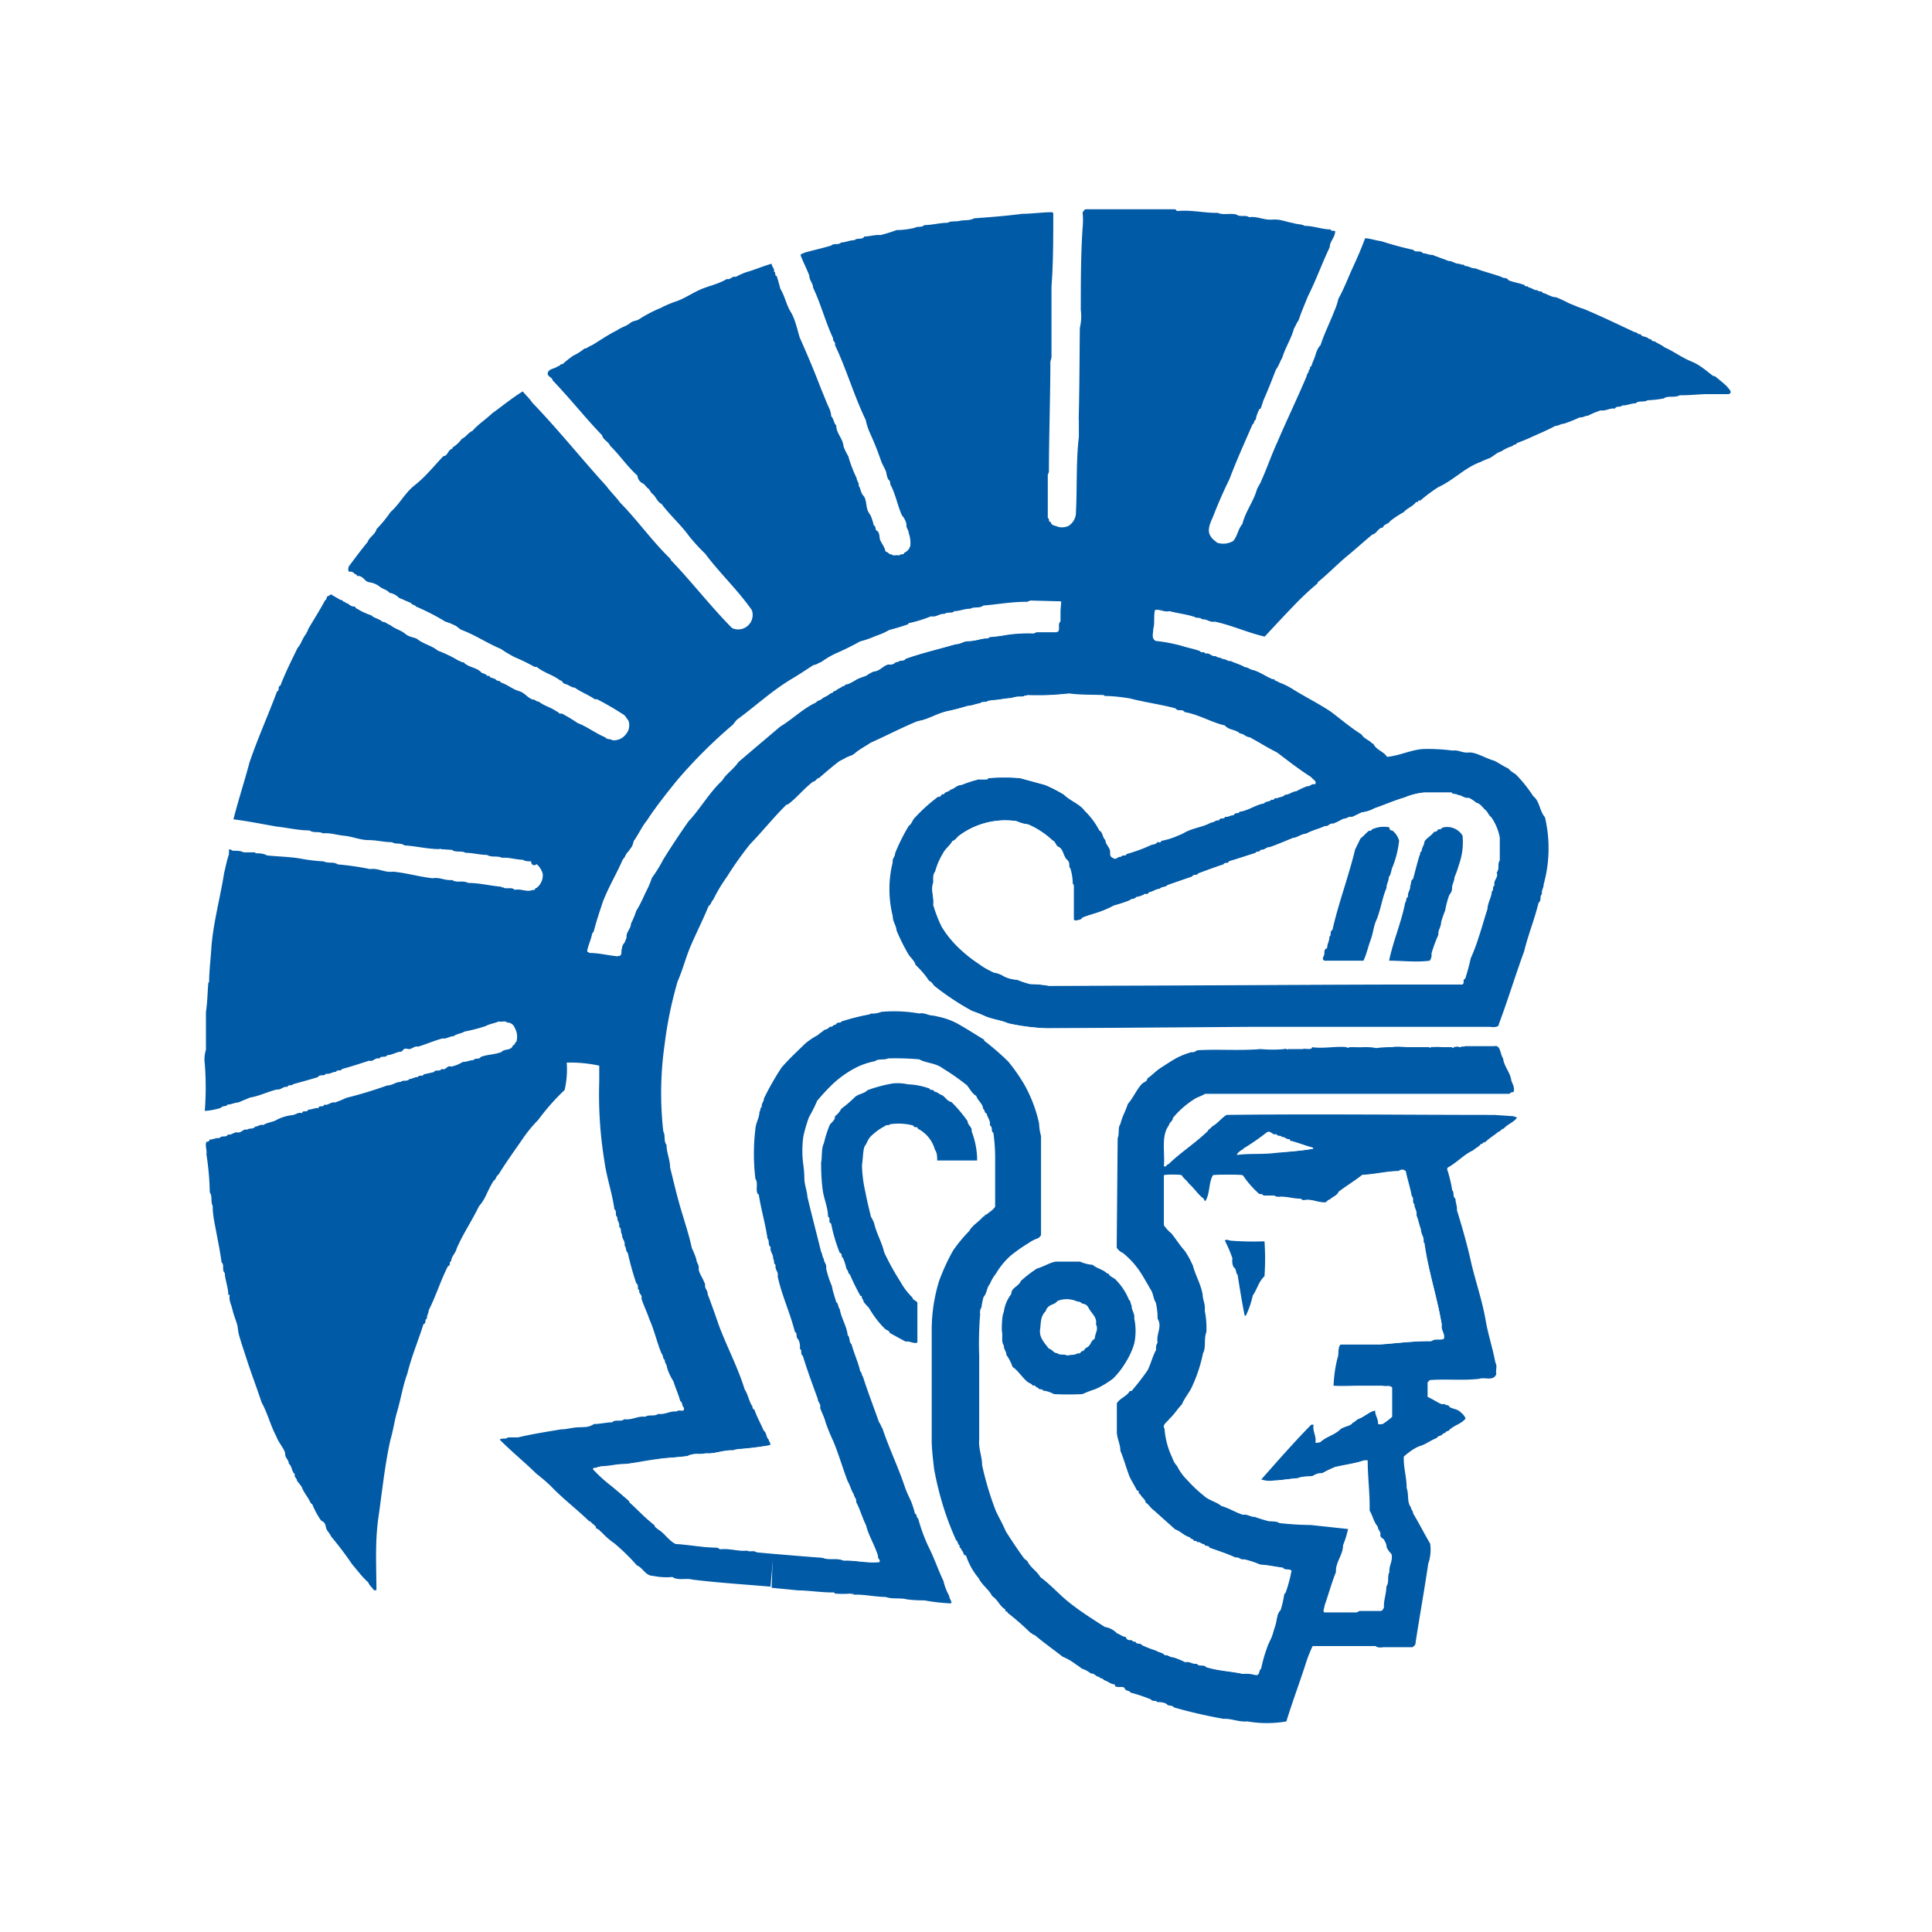 <svg id="5acc4584-ccec-4b7e-b620-97392cb0301b" data-name="レイヤー 1" xmlns="http://www.w3.org/2000/svg" width="120" height="120" viewBox="0 0 120 120"><defs><style>.\30 3bd4966-2307-466a-823c-dc761feb0ade{fill:#fff;}.\31 38a3d49-bbc4-4baf-8761-31894bc4f417{fill:none;stroke:#fff;stroke-linecap:round;stroke-linejoin:round;stroke-width:4px;}.\38 90a23f6-8e46-4101-9c4f-5aaa462a5ad8{fill:#015aa6;}</style></defs><title>ico-kansai</title><rect class="03bd4966-2307-466a-823c-dc761feb0ade" x="52.61" y="62.23" width="28.96" height="31.22"/><path class="138a3d49-bbc4-4baf-8761-31894bc4f417" d="M107.5,24.39l-.11.09c-.46,0-.92,0-1.35,0s-1.13.08-1.71.07c-.32.18-.72,0-1,.2a6.64,6.64,0,0,1-1,.11c-.21.15-.57,0-.73.19-.32,0-.54.15-.85.13-.07.15-.36,0-.44.2-.33-.05-.56.16-.89.11a5.67,5.67,0,0,0-.79.33c-.19,0-.3.13-.5.1a9.06,9.06,0,0,1-1,.4c-.2,0-.33.14-.52.13-.29.16-.58.29-.84.41-.52.22-1,.47-1.56.66,0,.12-.23.07-.25.18a2.51,2.51,0,0,0-.72.34c-.28.07-.49.31-.73.42a5.15,5.15,0,0,0-.54.23c-1,.36-1.66,1.12-2.62,1.56a9.13,9.13,0,0,0-1.14.85c-.16-.09-.09.16-.25.07-.19.29-.56.38-.77.64a5.69,5.69,0,0,0-.85.56c-.1.19-.37.16-.45.4-.29,0-.37.38-.65.43-.53.44-1,.87-1.57,1.34s-1.2,1.12-1.83,1.63v.06a18.09,18.09,0,0,0-1.49,1.4c-.63.65-1.2,1.27-1.8,1.91-1.05-.24-2.06-.71-3.1-.93-.31.07-.49-.18-.78-.14-.13-.15-.36-.05-.49-.16-.51-.16-1-.21-1.54-.35-.34.08-.59-.14-.9-.07-.1.36,0,.83-.11,1.17,0,.3-.13.58.15.75a9.83,9.83,0,0,1,1.67.32c.37.12.71.17,1.08.31.06.14.27,0,.34.16.28-.08.36.2.64.15.12.12.29.07.42.18.23,0,.31.15.52.13.3.15.58.2.87.38.2,0,.32.16.53.18.44.14.78.4,1.2.57h.11c0,.14.2.08.22.17a4.84,4.84,0,0,1,.83.39c.8.51,1.65.92,2.46,1.46.62.47,1.24,1,1.9,1.41.16.28.48.34.67.57h.06c.17.4.65.48.85.82.83-.07,1.59-.5,2.42-.49a11.91,11.91,0,0,1,1.66.1c.35-.06.58.16,1,.12s1.06.37,1.58.51c.32.16.56.34.87.48a1.7,1.7,0,0,0,.45.35,8.37,8.37,0,0,1,1.1,1.37c.42.33.38.91.73,1.31a8.41,8.41,0,0,1-.08,4.17c0,.23-.14.33-.11.6-.16.17,0,.37-.21.55-.24,1-.65,2-.89,3-.55,1.5-1,3-1.57,4.52,0,.24-.4.2-.56.18l-1.54,0-.08,0c-2.75,0-5.49,0-8.23,0l-.09,0h-1c-1.34,0-2.68,0-4,0L65,63.87a13.14,13.14,0,0,1-2.41-.31c-.47-.2-1-.25-1.45-.45a6.67,6.67,0,0,0-.78-.31A16.12,16.12,0,0,1,58,61.23c-.12-.12-.16-.26-.33-.31a5.42,5.42,0,0,0-.85-1c-.06-.27-.33-.46-.46-.69a12.2,12.2,0,0,1-.72-1.45c0-.34-.28-.54-.24-.9a6.9,6.9,0,0,1,0-3.35c0-.22.18-.33.15-.56a11.73,11.73,0,0,1,.85-1.7c.2-.13.21-.36.4-.53a10.15,10.15,0,0,1,1.43-1.28c.19.07.15-.21.34-.14.08-.18.33-.15.41-.29.26-.05.39-.3.69-.29a8.35,8.35,0,0,1,1.07-.35,4.61,4.61,0,0,0,.54,0l.06-.07a10.8,10.8,0,0,1,2,0l1.54.42a8.9,8.9,0,0,1,1.19.61c.4.4,1,.59,1.29,1a4.77,4.77,0,0,1,.92,1.23c.23.12.18.43.38.6,0,.31.33.46.29.8,0,.11,0,.24.16.29s.27-.14.46-.08c.08-.15.3,0,.34-.18a9.82,9.82,0,0,0,1.49-.54c.14-.08.37,0,.44-.22a.22.22,0,0,0,.23,0v-.06a4.4,4.4,0,0,0,1.1-.35,2.09,2.09,0,0,0,.4-.19c.51-.27,1.12-.32,1.6-.6.17,0,.29-.18.5-.13,0-.21.31,0,.36-.23.2.05.34-.14.56-.1.06-.18.28,0,.35-.21.56-.06,1-.43,1.53-.52.11-.16.34-.07.45-.24.17.1.18-.16.33-.07.16-.09.41-.08.52-.23.26,0,.45-.22.69-.21a4.69,4.69,0,0,1,.69-.32c.19,0,.26-.18.47-.11.17-.21-.14-.28-.2-.42-.77-.48-1.46-1.06-2.27-1.5-.57-.28-1.11-.63-1.69-.94-.25,0-.37-.21-.6-.23-.3-.28-.68-.19-.94-.5-.86-.2-1.64-.69-2.5-.83-.14-.2-.44,0-.56-.23-.92-.25-1.93-.38-2.84-.62-.51-.09-1.07-.11-1.56-.15l-.07-.06c-.73,0-1.4,0-2.15-.1a16.91,16.91,0,0,1-2.59.1c-.23.2-.64,0-.85.18-.46,0-.93.15-1.43.14-.12.15-.39,0-.51.18-.29,0-.51.17-.79.15a13.31,13.31,0,0,1-1.31.34c-.62.15-1.18.52-1.79.61-1,.41-1.9.89-2.89,1.33-.34.23-.7.41-1,.67s-.72.31-1,.52-.8.64-1.2,1c-.16,0-.2.22-.38.23-.56.42-1,1-1.57,1.42h-.07c-.8.78-1.49,1.66-2.27,2.46a21.17,21.17,0,0,0-1.42,2,10.12,10.12,0,0,0-.87,1.45c-.13.12-.13.3-.29.4-.33.81-.72,1.58-1.07,2.38s-.52,1.55-.85,2.29a24.68,24.68,0,0,0-.81,3.93,21.2,21.2,0,0,0-.08,5.4c.15.26,0,.58.2.83,0,.49.22.92.22,1.39.21.86.41,1.72.67,2.6s.5,1.58.68,2.42a5.24,5.24,0,0,1,.28.69c0,.2.18.35.15.58s.28.62.4,1c-.05.27.16.32.15.58.25.66.47,1.28.69,1.92.5,1.35,1.18,2.61,1.61,4,.21.33.25.67.44,1,.08.06,0,.2.17.27.14.43.39.86.57,1.29.21.16.13.4.32.57,0,.15.16.2.07.35a20.82,20.82,0,0,1-2.21.27l-.08.08c-.64-.09-1.18.23-1.85.17-.34.11-.68-.06-1,.16-.67.09-1.31.07-2,.21s-1.33.23-2,.3c-.49,0-1,.18-1.54.14-.07.13-.27,0-.32.15A9.06,9.06,0,0,0,38,92.32c.37.3.72.61,1.08.92v.06c.52.47,1,1,1.57,1.43,0,.11.1.15.18.23.4.22.64.65,1.06.9.89.05,1.74.26,2.64.23l.12.1c.63-.07,1.13.15,1.68.08.17.09.45,0,.6.11l1.11.1-.18,2.07c-1.62-.14-3.25-.24-4.86-.44-.38-.11-.91.08-1.23-.16a4.05,4.05,0,0,1-1.21-.07c-.47,0-.62-.5-1-.65a12.85,12.85,0,0,0-1.4-1.37,4.83,4.83,0,0,1-.83-.73c-.1,0-.07-.17-.19-.11,0-.15-.17,0-.12-.18-.1-.13-.28-.23-.36-.35h-.06c-.77-.75-1.63-1.39-2.39-2.19a11.36,11.36,0,0,0-.9-.77c-.74-.73-1.54-1.37-2.27-2.11.13-.13.39,0,.5-.14l.63,0c.88-.21,1.79-.35,2.68-.5.37,0,.7-.12,1.1-.13s.65,0,.94-.2c.35,0,.76-.1,1.14-.11.16-.2.57,0,.74-.19.5.07.85-.22,1.31-.15.19-.16.59,0,.79-.18.45.06.72-.19,1.16-.15.13-.17.54.12.44-.25-.13-.11-.06-.31-.22-.4-.11-.43-.3-.81-.42-1.22a3.62,3.62,0,0,1-.4-.85c0-.19-.15-.29-.14-.48-.16-.12-.07-.27-.2-.4-.29-.7-.45-1.45-.76-2.14-.14-.43-.36-.86-.49-1.28.08-.24-.2-.29-.13-.53-.17,0,0-.31-.19-.41a19.25,19.25,0,0,1-.53-1.9c-.15-.11-.07-.33-.2-.45.07-.27-.18-.42-.15-.68-.13-.14,0-.37-.19-.48.08-.24-.15-.37-.1-.6-.19-.11,0-.37-.19-.49-.13-1-.49-2-.62-3a25.54,25.54,0,0,1-.32-4.92l0-1A8.52,8.52,0,0,0,35.2,66a5.7,5.7,0,0,1-.13,1.7,14.18,14.18,0,0,0-1.65,1.87,8.4,8.4,0,0,0-1,1.23c-.5.72-1,1.41-1.46,2.16-.16.09-.15.31-.3.38-.2.31-.35.65-.52,1a2.68,2.68,0,0,1-.39.58c-.44.92-1,1.72-1.39,2.64-.06.28-.32.46-.34.78-.14,0,0,.26-.2.31-.45.88-.74,1.84-1.19,2.73,0,.18-.13.31-.11.52-.18.07,0,.27-.22.35-.31,1-.74,2-1,3.07-.29.79-.41,1.62-.66,2.45-.15.55-.23,1.12-.39,1.66-.35,1.56-.51,3.18-.74,4.78s-.13,3-.13,4.56h-.16c-.1-.17-.28-.29-.35-.49-.39-.34-.69-.77-1-1.12a20.38,20.38,0,0,0-1.3-1.72c-.08-.21-.29-.36-.33-.6s-.13-.31-.3-.4a5,5,0,0,1-.54-1l-.1-.08c-.17-.38-.42-.63-.56-1a3.47,3.47,0,0,0-.29-.38c0-.17-.21-.24-.13-.41-.21-.16-.17-.49-.38-.66,0-.23-.24-.37-.23-.61s-.43-.72-.54-1.07c-.37-.68-.54-1.44-.92-2.12-.33-1-.69-1.92-1-2.91-.12-.36-.24-.73-.35-1.09s-.11-.48-.14-.7-.24-.7-.32-1.06-.24-.58-.17-.92l-.09,0c0-.47-.2-.92-.22-1.37-.2-.16,0-.49-.2-.66-.08-.62-.21-1.25-.32-1.84s-.23-1.09-.23-1.67c-.14-.24,0-.59-.18-.83a17,17,0,0,0-.21-2.37c.05-.24-.1-.52,0-.77.07,0,.17,0,.2-.14.25,0,.37-.12.62-.09.13-.2.41,0,.52-.23.2.07.34-.13.54-.13v0c.3.08.38-.24.65-.16.14-.13.36,0,.51-.2.21,0,.27-.15.49-.09.23-.16.61-.19.81-.31s.62-.27.94-.3.39-.21.66-.13c.05-.23.32,0,.38-.22.26,0,.41-.12.64-.09.05-.23.27,0,.36-.22.25.07.4-.19.66-.13a7.06,7.06,0,0,0,.71-.29,26.39,26.39,0,0,0,2.54-.77c.33,0,.52-.22.84-.22.13-.14.41,0,.54-.18.19,0,.33-.14.53-.12.05-.17.29,0,.36-.17l.63-.14c.1-.19.38,0,.47-.2.31.12.32-.25.61-.14a2.22,2.22,0,0,0,.71-.29c.25,0,.45-.11.69-.12.06-.16.33,0,.43-.19.4-.16.87-.14,1.29-.31.18-.22.62-.06.71-.42.15,0,.1-.17.21-.21a1.08,1.08,0,0,0-.1-.87.49.49,0,0,0-.48-.33c-.12-.14-.33,0-.5-.07-.27.12-.6.16-.82.29a10.09,10.09,0,0,1-1.31.34c-.2.13-.51.14-.68.29-.26,0-.43.18-.7.14-.51.14-1,.35-1.51.51-.27-.07-.39.21-.65.14s-.27.09-.39.17c-.29,0-.56.21-.88.22-.11.19-.39,0-.48.21-.27-.09-.38.22-.64.13-.56.18-1.13.37-1.69.52-.07.17-.34,0-.35.17-.25,0-.4.17-.65.12-.1.19-.37,0-.49.21-.52.16-1,.29-1.54.44-.09.12-.3,0-.36.17-.28-.05-.38.2-.65.16-.56.13-1.09.41-1.67.5l-.74.31c-.24,0-.41.13-.65.12-.07.16-.32.05-.42.21a4,4,0,0,1-1,.19,18.88,18.88,0,0,0,0-2.92,2,2,0,0,1,.07-.87l0-2.35c.1-.63.09-1.16.15-1.81l.05-.07c0-.7.1-1.43.14-2.14.12-1.56.55-3.07.79-4.62.1-.39.17-.79.3-1.15,0-.12,0-.21,0-.31a.28.28,0,0,1,.22.08c.24,0,.51,0,.69.1l.73,0v.06c.26,0,.5,0,.71.13.72.08,1.45.08,2.16.21v0a10.06,10.06,0,0,0,1.37.16c.28.15.61,0,.88.19a16.94,16.94,0,0,1,2,.29c.51-.08.93.24,1.44.16.82.08,1.64.32,2.45.41.44-.08.74.15,1.21.11.31.2.65,0,1,.18.69,0,1.38.18,2.08.24,0,.09.11,0,.15.07.2.07.51-.06.65.12.42-.09.76.17,1.14,0,.14.08.1-.12.23-.12a1,1,0,0,0,.38-.88,1.26,1.26,0,0,0-.38-.6A.19.19,0,0,1,33,53.5c-.18,0-.39,0-.53-.1-.42,0-.85-.16-1.29-.12-.3-.15-.64,0-.93-.18-.45,0-.87-.13-1.34-.13-.23-.15-.62,0-.83-.18l-.71-.05s0-.07-.07,0c-.74,0-1.46-.19-2.18-.23-.21-.18-.56-.05-.77-.2-.51,0-.95-.13-1.46-.13s-1-.22-1.51-.27-.84-.19-1.32-.15c-.24-.14-.59,0-.83-.18-.69,0-1.37-.17-2.05-.24-.9-.16-1.8-.34-2.68-.45.3-1.19.69-2.37,1-3.54.51-1.5,1.15-2.91,1.71-4.41.19-.05,0-.3.21-.36.3-.8.69-1.56,1.06-2.33.23-.25.3-.6.54-.89,0-.07.11-.16.11-.26.36-.62.74-1.21,1.07-1.83.11,0,.06-.23.18-.25s.11-.1.18-.1l.6.35c.12-.05.14.17.27.1,0,.11.17.09.22.15s.25.19.41.15c0,.14.17.14.25.22a4.25,4.25,0,0,0,.75.33c.2.19.5.21.69.4.2,0,.31.15.5.21.27.23.63.3.91.53s.53.21.74.32c.38.32.91.41,1.29.73a7.84,7.84,0,0,1,1.3.63c.1,0,.17.12.3.09.3.34.81.3,1.13.66a2.52,2.52,0,0,1,.29.12c0,.13.22,0,.22.15l.34.12c.09.16.29.06.35.22.39.11.71.41,1.1.52s.55.44.88.53c.16,0,.23.15.37.13.33.27.75.35,1.1.61.12,0,.14.2.31.12a10.71,10.71,0,0,1,1,.6c.6.23,1.1.63,1.72.89.11.15.31.08.45.18a.94.94,0,0,0,.83-.38.85.85,0,0,0,.15-.85c-.12-.13-.19-.33-.36-.4a17.78,17.78,0,0,0-1.59-.92l-.14,0c-.4-.28-.84-.43-1.24-.72-.2,0-.37-.17-.57-.22s-.17-.15-.28-.22H34.8c-.46-.36-1-.47-1.47-.85H33.2a11.63,11.63,0,0,0-1.23-.6,8.33,8.33,0,0,1-.87-.52c-.83-.34-1.58-.86-2.42-1.17-.19-.08-.27-.23-.48-.31a3.18,3.18,0,0,0-.54-.21,13.7,13.7,0,0,0-1.83-.94c-.06-.12-.25-.08-.3-.22-.27-.1-.49-.22-.74-.31a1.07,1.07,0,0,0-.6-.32c-.16-.2-.4-.22-.59-.37s-.39-.24-.64-.28-.3-.19-.44-.29-.2-.12-.34-.1c0-.09-.07-.1-.12-.12s-.15-.18-.31-.15-.12-.21-.09-.32c.38-.51.74-1,1.17-1.52.11-.32.48-.47.56-.81a8,8,0,0,0,.87-1.06c.57-.5.89-1.19,1.52-1.68s1.19-1.19,1.76-1.79c.28,0,.27-.4.56-.46l0-.07a2,2,0,0,0,.58-.54c.26-.11.4-.39.67-.5.36-.42.83-.71,1.21-1.08.64-.46,1.23-.95,1.91-1.37.18.23.42.44.6.71,1.59,1.65,3,3.42,4.6,5.18.27.37.58.65.83,1,1.12,1.14,2,2.41,3.15,3.52v.05c1.32,1.37,2.48,2.89,3.82,4.24a.9.9,0,0,0,1.23-1.11c-.86-1.24-2-2.3-2.9-3.51a11.56,11.56,0,0,1-1-1.09c-.53-.73-1.19-1.3-1.71-2-.29-.13-.37-.53-.64-.68,0-.09-.12-.13-.12-.23-.17-.08-.24-.28-.4-.36s-.31-.23-.34-.49c-.66-.6-1.07-1.24-1.7-1.86-.08-.24-.44-.36-.49-.64-1.08-1.12-2-2.3-3.08-3.42,0-.19-.37-.23-.29-.48s.44-.23.63-.4c.15,0,.12-.15.28-.12a6.73,6.73,0,0,1,.65-.52,3.38,3.38,0,0,0,.71-.45c.16,0,.28-.15.46-.2.51-.31,1.06-.69,1.58-.94.24-.18.58-.26.78-.43s.38-.14.54-.23a8.75,8.75,0,0,1,1.39-.73,6.85,6.85,0,0,1,1-.42c.51-.19.94-.49,1.46-.72s1.11-.33,1.63-.65c.24.07.33-.21.56-.13a3.76,3.76,0,0,1,.64-.29c.53-.15,1.08-.39,1.59-.53,0,.21.19.27.14.49.16.05,0,.24.17.27.09.27.16.53.23.8.28.45.37,1,.64,1.43s.4,1.06.56,1.59C50.13,22,50.56,23,51,24.16c.18.41.32.82.52,1.23a1.53,1.53,0,0,1,.11.47c.16.14.15.43.31.56,0,.5.42.82.45,1.3a3.93,3.93,0,0,0,.3.62,8,8,0,0,0,.52,1.36c0,.18.16.27.12.46.12.16.13.45.29.62s.17.47.22.73.13.34.23.5a3.21,3.21,0,0,1,.2.62c.17.06.05.26.2.34s.15.34.18.51.3.47.35.78c.14,0,.24.21.38.17.11.14.31,0,.47.08.07-.15.27,0,.32-.18a.64.64,0,0,0,.37-.43,1.79,1.79,0,0,0-.1-.8c0-.18-.15-.29-.14-.47s-.13-.46-.28-.62c-.27-.61-.38-1.25-.68-1.85-.08-.09,0-.27-.16-.37a1.25,1.25,0,0,1-.13-.44c-.07-.22-.21-.44-.3-.65A19.27,19.27,0,0,0,54,26.82a4.2,4.2,0,0,1-.23-.74c-.73-1.51-1.19-3.14-1.91-4.65.07-.18-.16-.24-.11-.41-.47-1-.77-2.15-1.25-3.16,0-.27-.24-.46-.23-.74-.17-.43-.36-.8-.52-1.2-.08-.18.15-.16.23-.23.53-.15,1.1-.27,1.65-.44.19-.17.43,0,.62-.19.28,0,.53-.15.83-.14.13-.17.48,0,.61-.23.33,0,.63-.12,1-.09a8.66,8.66,0,0,0,1-.31,4.84,4.84,0,0,0,1.12-.14c.18-.11.44,0,.6-.17.51,0,1-.15,1.44-.14.24-.14.51-.05.78-.13v0c.29-.05.63,0,.87-.15,1-.07,2-.15,3-.28.55,0,1.29-.1,1.81-.1.16,0,.1.16.11.24,0,1.45,0,2.92-.11,4.38l0,4.4-.07.27c0,2.13-.09,4.71-.09,6.84l-.07.18,0,2.68c.14.06,0,.26.19.25,0,.22.27.22.42.29s.58.07.78-.12a1,1,0,0,0,.36-.82c.08-1.55,0-3.1.18-4.64,0-.38,0-.65,0-1L67,26c.05-1.88.05-3.75.07-5.63a3,3,0,0,0,.06-1.11c0-1.69,0-3.39.11-5.08a4.65,4.65,0,0,0,0-1c.09-.05.07-.16.2-.18L73,13l.11.11c.91-.09,1.71.13,2.53.11.33.16.8,0,1.17.11.21.17.55,0,.77.16.53-.07.9.19,1.44.15s.86.15,1.29.21c.23.09.53.06.73.18.56,0,1.07.22,1.62.22a.06.06,0,0,1,0,.05c.06.07.19,0,.27.06,0,.38-.34.63-.34,1-.48,1-.85,2.05-1.37,3.08-.19.49-.4.95-.56,1.45-.11.15-.19.35-.29.52-.17.64-.54,1.18-.73,1.82-.14.22-.22.51-.39.73-.25.64-.48,1.24-.77,1.89h0l-.18.54-.06,0a2.18,2.18,0,0,0-.25.69c-.14.05-.06.23-.19.27-.49,1.13-1,2.25-1.44,3.42-.37.75-.71,1.53-1,2.28-.16.39-.46.91-.12,1.32.08.14.26.24.36.34a1.23,1.23,0,0,0,1-.11c.27-.32.29-.73.57-1.06.18-.76.68-1.37.89-2.11.07-.2.21-.37.27-.54.36-.8.63-1.6,1-2.41.59-1.38,1.24-2.72,1.83-4.12,0-.15.17-.23.13-.4.15,0,0-.19.16-.21.07-.25.19-.47.26-.71s.15-.44.31-.6c.24-.74.59-1.42.87-2.15l0,0a3.9,3.9,0,0,0,.24-.73c.36-.65.61-1.33.92-2s.51-1.15.74-1.76c.28,0,.66.14,1,.18a20.6,20.6,0,0,0,2,.54c.1.19.45,0,.59.21.22,0,.38.12.59.1.31.13.66.24,1,.38.27,0,.43.2.69.17.08.1.27,0,.32.14.25,0,.41.16.66.15.53.21,1.11.34,1.64.54.12.1.3,0,.42.2.36.14.68.17,1,.3,0,.14.2,0,.25.15.2,0,.33.2.56.16,0,.14.27,0,.3.17.28.05.52.27.83.27a7.89,7.89,0,0,1,.84.39c.3.11.55.24.87.33,1.06.44,2.11.95,3.18,1.45.18,0,.19.17.36.12.1.21.4.12.53.31.15-.05.18.19.34.13.18.14.43.22.62.38.59.26,1.06.63,1.65.87s.94.59,1.39.92h.09c.26.22.52.41.77.66C107.36,24.14,107.49,24.22,107.5,24.39ZM93.13,53.44l0-1.44a3.33,3.33,0,0,0-.54-1.22c-.16-.11-.17-.43-.4-.48s-.29-.37-.53-.42a2.25,2.25,0,0,0-.47-.31c-.26.06-.43-.17-.68-.17-.08-.11-.33,0-.37-.16-.59,0-1.15,0-1.72,0a4.15,4.15,0,0,0-1.21.31c-.63.18-1.25.46-1.87.67a2.05,2.05,0,0,1-.77.25c-.23.08-.42.21-.66.29s-.29.16-.5.11a5.25,5.25,0,0,1-.63.31c-.21-.07-.29.2-.5.14-.37.18-.8.26-1.15.47-.31,0-.54.23-.84.27-.51.2-1,.41-1.46.58-.21,0-.33.21-.55.15,0,.19-.26.05-.31.2-.56.17-1.1.36-1.66.52,0,.2-.26,0-.32.19-.54.18-1.06.37-1.58.56-.07.15-.3,0-.36.19l-1.56.54c-.12.16-.35.07-.47.23-.27,0-.41.17-.67.21-.05.2-.27,0-.33.16s-.3.15-.46.13c-.1.16-.31.08-.4.21a9.41,9.41,0,0,1-1,.33,5.11,5.11,0,0,1-.67.31c-.41.17-.87.27-1.28.44-.08.16-.26.1-.42.19s-.12,0-.13-.09V55l-.07-.12a3.24,3.24,0,0,0-.15-.94c-.15-.14-.08-.39-.21-.54s-.21-.67-.54-.8c-.15-.07-.17-.34-.35-.39a5.18,5.18,0,0,0-1.52-1,2.22,2.22,0,0,1-.71-.2,4.76,4.76,0,0,0-3.58.92c-.11.1-.21.26-.38.31-.16.3-.44.47-.58.76a4.27,4.27,0,0,0-.49,1.14c-.16.17-.11.47-.12.69-.17.44.07.89,0,1.37a8.77,8.77,0,0,0,.52,1.35A6.43,6.43,0,0,0,60,59.27c.26.23.54.38.82.61s.6.38.92.53a1.49,1.49,0,0,1,.6.22,2,2,0,0,0,.83.22,5.92,5.92,0,0,0,.81.27,7.61,7.61,0,0,1,1.18.11c8.55,0,17.09-.09,25.63-.08.19,0,0-.32.21-.36a12.71,12.71,0,0,0,.35-1.27,11.23,11.23,0,0,0,.49-1.3c.2-.58.35-1.16.55-1.76,0-.39.26-.75.27-1.1.14-.08,0-.28.17-.36-.1-.33.27-.5.13-.81C93.14,54,93,53.66,93.13,53.44Zm-27.22-16,0-.08H64l-.21.08c-.93,0-1.81.16-2.71.23-.25.18-.56.05-.81.2-.36,0-.65.16-1,.15-.14.15-.43,0-.6.17-.32,0-.51.22-.84.15a8.15,8.15,0,0,1-1.41.43l0,.06c-.4.14-.77.25-1.19.36a4.17,4.17,0,0,1-.81.36,6.48,6.48,0,0,1-1,.35,16.89,16.89,0,0,1-1.54.76,5.26,5.26,0,0,0-.87.52c-.16,0-.3.17-.47.18-.47.3-.91.6-1.37.87-1.25.75-2.27,1.71-3.41,2.54l-.25.31a30.44,30.44,0,0,0-3.5,3.5c-.61.76-1.29,1.61-1.82,2.43-.33.4-.53.88-.83,1.29,0,.27-.28.42-.35.67s-.17.34-.32.46c-.39.9-.89,1.72-1.24,2.63a16.18,16.18,0,0,0-.57,1.79l-.1.14c-.07.38-.24.7-.31,1.07,0,.07.09.08.14.13.58,0,1.1.14,1.67.2.17.06.15-.15.23-.25s.15-.33.15-.51.1-.25.17-.35c-.06-.34.27-.56.27-.88a5.41,5.41,0,0,0,.33-.8c.27-.45.48-.95.72-1.41a6.36,6.36,0,0,0,.25-.63,9.13,9.13,0,0,0,.71-1.15c.49-.79,1-1.59,1.56-2.36.75-.8,1.29-1.79,2.1-2.54.29-.44.73-.69,1-1.14.88-.76,1.73-1.47,2.6-2.21.72-.47,1.33-1,2.08-1.43.19-.05.23-.21.44-.23.16-.19.47-.23.63-.44.17.07.13-.2.31-.12.09-.16.33-.15.4-.31.21.08.14-.2.36-.11a5.18,5.18,0,0,0,.57-.31,3.64,3.64,0,0,1,.56-.21,2.22,2.22,0,0,1,.52-.29c.41,0,.62-.44,1-.44.23.08.3-.22.52-.14.06-.19.34,0,.39-.18,1-.37,2.12-.62,3.18-.93.3,0,.5-.19.82-.19s.76-.21,1.19-.17c0-.09.11-.09.16-.09a8.86,8.86,0,0,0,1-.13,8.9,8.9,0,0,1,1.7-.09l.11-.08,1.31,0c.14-.16,0-.48.16-.64Z"/><path class="138a3d49-bbc4-4baf-8761-31894bc4f417" d="M94,69.33l.23.08c-.21.31-.61.42-.83.69-.12,0-.2.17-.35.21-.24.21-.59.41-.82.65-.13-.07-.11.14-.24.08-.12.19-.33.25-.49.41-.57.25-1,.76-1.58,1.07a.2.2,0,0,0,0,.21,8.67,8.67,0,0,1,.28,1.2c.15.14,0,.39.2.52,0,.24.12.48.09.71.31,1,.63,2.11.87,3.19s.69,2.37.91,3.62c.15.9.44,1.74.61,2.66.14.24,0,.46.06.72-.19.46-.69.17-1.06.29-1,.12-2.09,0-3.07.08l-.14.14v.9c.22.1.43.23.65.35s.27.12.41.09c.06.14.24,0,.29.18.2.14.45.12.65.29s.29.26.36.44c-.29.36-.77.42-1.07.77-.18,0-.16.16-.33.15-.08.19-.29.1-.39.29-.35.12-.65.37-1,.48s-.73.39-1.05.67l0,.12c0,.65.18,1.18.18,1.84.15.38,0,.87.27,1.2,0,.14.14.22.13.37.37.61.7,1.27,1.06,1.88a2.67,2.67,0,0,1-.12,1.25c-.24,1.62-.53,3.24-.78,4.85,0,.19-.07.24-.2.33l-1.74,0c-.16,0-.39.07-.55-.07H81.53a8.84,8.84,0,0,0-.4,1c-.39,1.23-.85,2.43-1.23,3.68a7,7,0,0,1-2.41,0c-.55.05-1-.19-1.5-.16a31.31,31.31,0,0,1-3.08-.71c-.08-.15-.32-.07-.42-.18s-.37-.16-.62-.15c-.08-.15-.29,0-.39-.17a10.33,10.33,0,0,0-1.26-.42c-.09-.16-.29-.08-.35-.24s-.27-.09-.42-.11-.19,0-.21-.16c-.26,0-.45-.22-.69-.27,0-.11-.23-.08-.28-.2-.22,0-.27-.23-.5-.2a1.79,1.79,0,0,0-.58-.31c-.15-.13-.31-.22-.47-.34a3.59,3.59,0,0,0-.72-.4c-.59-.46-1.18-.88-1.74-1.35-.13,0-.14-.11-.24-.12a16.86,16.86,0,0,0-1.44-1.26c0-.15-.18,0-.13-.2-.36-.2-.46-.6-.82-.83-.22-.43-.63-.68-.84-1.11A4.26,4.26,0,0,1,60,96.61c-.21,0-.11-.21-.27-.31,0-.15-.19-.16-.12-.31-.14-.06-.1-.25-.22-.32a17.93,17.93,0,0,1-.77-2,19.89,19.89,0,0,1-.6-2.42c-.06-.52-.13-1.09-.15-1.65l0-6.3c0-.22,0-.44,0-.66a10.34,10.34,0,0,1,.46-3.08,12.93,12.93,0,0,1,.87-1.89,9.45,9.45,0,0,1,1-1.21c.19-.36.64-.6.86-.89.13,0,.08-.16.22-.13.18-.18.42-.28.53-.5,0-1,0-1.91,0-2.83a11.35,11.35,0,0,0-.11-1.75c-.18-.09,0-.35-.22-.46.06-.31-.16-.49-.2-.75-.16,0-.09-.24-.22-.27,0-.33-.34-.51-.42-.81-.27-.15-.39-.43-.58-.66a14.49,14.49,0,0,0-1.53-1.07c-.42-.32-1-.3-1.43-.54a15.72,15.72,0,0,0-1.94-.06c-.25.12-.61,0-.81.17a4.73,4.73,0,0,0-1.1.36,6.44,6.44,0,0,0-1.58,1.11,13.21,13.21,0,0,0-.92,1,8.23,8.23,0,0,1-.5,1,9.58,9.58,0,0,0-.35,1.19,6.44,6.44,0,0,0,0,1.81,6.65,6.65,0,0,1,.06.77c0,.45.16.76.19,1.19.27,1.14.57,2.27.85,3.41.09.14.06.31.17.44,0,.23.2.34.14.58a6,6,0,0,0,.36,1.11c.06.37.19.69.27,1,.15.09.1.31.22.43.09.57.44,1.07.49,1.62.17.15.06.42.24.56.15.57.42,1.13.54,1.69.11.07.08.23.17.33.3.94.66,1.87,1,2.83.09.1.12.26.21.38.42,1.26,1,2.44,1.41,3.69.11.3.25.58.38.87a5.79,5.79,0,0,1,.23.74c.12,0,.08.24.2.3a10.45,10.45,0,0,0,.65,1.77c.35.69.59,1.42.92,2.11a3.44,3.44,0,0,0,.35.91c0,.17.18.32.13.48a11.53,11.53,0,0,1-1.67-.19,7.65,7.65,0,0,1-1.08-.06c-.39-.11-.94,0-1.31-.15-.65,0-1.33-.17-2-.14,0-.11-.13,0-.17-.07a6.64,6.64,0,0,1-1,0c0-.07-.08-.08-.14-.07-.74,0-1.42-.12-2.15-.13v0l-1.63-.16L48,96.48c1,.08,2,.17,3,.24.41.18.92,0,1.3.18.73,0,1.46.18,2.21.09.1-.17-.13-.2-.08-.38-.2-.66-.59-1.27-.75-1.92-.23-.48-.37-1-.62-1.45.06-.19-.15-.28-.13-.45-.18-.27-.24-.59-.39-.83-.32-.84-.55-1.66-.89-2.48a11.67,11.67,0,0,1-.49-1.2c-.07-.31-.24-.59-.33-.88.06-.26-.18-.35-.15-.56-.33-.9-.65-1.77-.93-2.68-.14-.08,0-.34-.18-.42,0-.24-.15-.4-.14-.63s0-.34-.17-.43c-.29-1.17-.83-2.3-1.07-3.46.08-.25-.2-.41-.12-.69-.14-.08-.06-.28-.16-.39,0-.28-.22-.43-.15-.73-.18-.11,0-.38-.2-.52-.13-.93-.4-1.8-.54-2.73L47,74.1c-.1-.31.06-.65-.13-.92a12.86,12.86,0,0,1,0-3.1c0-.38.25-.69.25-1.06.08-.08,0-.25.15-.32,0-.21.16-.31.13-.51a16.4,16.4,0,0,1,1.1-1.93c.46-.54,1-1,1.47-1.49a4.6,4.6,0,0,1,.78-.52c.14-.14.27-.19.41-.33a.47.47,0,0,0,.33-.19c.19,0,.19-.15.38-.13.07-.15.28-.06.36-.2A16.09,16.09,0,0,1,54,63l.13-.09a1.39,1.39,0,0,0,.68-.1,9,9,0,0,1,2.38.1c.34-.07.54.18.87.13.53.11,1,.36,1.5.5s1.11.63,1.66,1v.06a16.38,16.38,0,0,1,1.49,1.29v0a11.27,11.27,0,0,1,1,1.43,8.76,8.76,0,0,1,.92,2.42,3.26,3.26,0,0,0,.12.78l0,1.47,0,4.68a.52.52,0,0,1-.35.27,2.17,2.17,0,0,0-.45.25,9.45,9.45,0,0,0-1.12.79,4.83,4.83,0,0,0-.89,1.1,2.68,2.68,0,0,0-.37.64c-.2.21-.17.56-.39.8a3.94,3.94,0,0,0-.13.65c0,.12-.06.25-.09.37a22,22,0,0,0-.07,2.72l0,5.19c-.05.58.18,1,.18,1.59a19.43,19.43,0,0,0,.83,2.79c.2.43.44.84.63,1.29.36.56.74,1.14,1.14,1.68l.19.15c.19.42.58.61.81,1,.68.5,1.19,1.14,1.86,1.63s1.39,1,2.14,1.46a1.35,1.35,0,0,1,.76.4c.21.07.34.23.55.22,0,.12.19.13.29.2s.14.15.3.08c.06.21.31.06.4.23a7.12,7.12,0,0,0,.87.34c.21.13.39.11.56.29.21,0,.3.17.49.12a4.49,4.49,0,0,1,.76.31c.27-.08.46.15.74.1.13.18.44,0,.57.21.76.24,1.51.25,2.27.42a2.12,2.12,0,0,1,.75.06c.3.08.18-.28.35-.37a8.9,8.9,0,0,1,.35-1.25c.11-.35.31-.68.4-1s.17-.5.21-.76.08-.46.25-.63a6.38,6.38,0,0,0,.23-1l.08-.08a8.92,8.92,0,0,0,.37-1.37c-.13-.15-.41,0-.53-.19-.47-.06-.93-.16-1.41-.19a5.86,5.86,0,0,0-1-.33c-.23.05-.33-.16-.54-.11-.53-.25-1.09-.42-1.63-.62,0-.18-.26,0-.31-.21-.21,0-.24-.17-.45-.12,0,0,0-.08-.09-.08h-.11c0-.14-.21-.1-.25-.23-.34-.08-.58-.38-.91-.49l-1.32-1.18v0c-.22-.14-.3-.37-.51-.47,0-.21-.26-.33-.34-.54-.18,0,0-.24-.2-.21-.15-.35-.37-.62-.51-1s-.32-1-.52-1.48c0-.41-.23-.8-.22-1.19l0-1.76c.2-.33.63-.43.8-.76h.11a15.2,15.2,0,0,0,1-1.29c.22-.44.3-.86.53-1.27a.86.86,0,0,1,0-.23.5.5,0,0,1,.09-.21c-.1-.55.31-1,0-1.49a4.28,4.28,0,0,0-.11-1c-.16-.25-.15-.55-.31-.8s-.37-.65-.54-.92a5.26,5.26,0,0,0-1.2-1.37.8.8,0,0,1-.38-.33l.06-6.8c.12-.26,0-.66.17-.87.09-.43.34-.84.46-1.25.36-.4.55-.93.92-1.29.11-.09.28-.1.29-.29.31-.22.55-.49.87-.69s.5-.33.79-.5A5.27,5.27,0,0,1,74,65.29c.18,0,.28-.08.42-.12,1.29,0,2.58,0,3.87-.07a8.11,8.11,0,0,0,1.48,0c.07-.1.15,0,.23,0l.9,0c.16,0,.42.06.58-.06.72.11,1.44-.07,2.17,0,0,.09.15,0,.22,0l.13,0s0,0,0,0l.12,0s0,0,0,0a5.66,5.66,0,0,0,.6,0c.32,0,.45,0,.76.06a6.66,6.66,0,0,1,1-.06l0,0c.32-.06.64,0,1,0v0c.42,0,.85,0,1.28,0,.08.1.15-.06.22,0a3.48,3.48,0,0,1,.57,0v0c.2,0,.43,0,.64,0,.05.17.14-.11.22,0,.13-.11.27.1.41-.06a.14.14,0,0,0,.17,0l0,0c.42,0,.85,0,1.27,0,.19,0,.36,0,.54,0,.42-.1.37.51.56.76.06.51.45.87.51,1.37.08.23.24.47.13.73a.24.24,0,0,0-.24.1q-9.45,0-18.91,0c-.22.14-.46.19-.67.33a5.49,5.49,0,0,0-1.33,1.17c0,.19-.22.27-.25.46-.5.66-.23,1.72-.31,2.52.14.13.16-.11.29-.11.77-.75,1.66-1.3,2.45-2.07,0-.09.2-.16.25-.27.33-.17.57-.51.9-.72,5.54-.07,11.09,0,16.64,0ZM89.67,83.16c.1-.35-.2-.54-.12-.88-.29-1.72-.84-3.37-1.13-5.08l-.06-.06c.06-.33-.21-.46-.16-.79-.11-.28-.16-.6-.28-.88,0-.29-.17-.41-.13-.69-.17-.11,0-.39-.16-.49-.1-.51-.27-1-.37-1.55,0,0-.12,0-.09-.08a.34.34,0,0,0-.31.08c-.76,0-1.5.2-2.25.23-.47.38-1,.69-1.47,1.05-.09.25-.38.3-.55.49-.16,0-.15.18-.33.17-.47,0-.82-.24-1.31-.13-.06,0-.16,0-.17-.1-.55,0-.93-.18-1.46-.1,0,0-.16,0-.18-.09l-.71,0c-.05-.06-.14-.14-.23-.07a6,6,0,0,1-1.06-1.2,13.57,13.57,0,0,0-1.8,0c-.28.49-.17,1.07-.45,1.58-.17.12-.15-.15-.26-.18-.29-.24-.54-.62-.85-.89-.12-.19-.36-.34-.43-.51a3.77,3.77,0,0,0-1.06,0V76.1a2.23,2.23,0,0,0,.46.5c.25.3.49.69.76,1s.4.63.58,1c.17.64.49,1.14.61,1.81,0,.31.18.6.13,1a5.35,5.35,0,0,1,.1,1.33c-.17.42,0,.92-.21,1.32a9.23,9.23,0,0,1-.65,2c-.19.45-.48.73-.66,1.17-.26.26-.48.63-.77.89-.1.17-.49.38-.31.61a5,5,0,0,0,.49,1.83,1.34,1.34,0,0,0,.29.5,3.35,3.35,0,0,0,.67.91,8.39,8.39,0,0,0,1,.94c.31.29.78.37,1.08.63.47.13.9.41,1.35.55.25-.06.47.14.73.13a9.15,9.15,0,0,0,.88.27c.21,0,.49,0,.64.11a18.69,18.69,0,0,0,1.94.12l2.33.25a5.63,5.63,0,0,1-.31,1c0,.62-.48,1.06-.44,1.67-.28.7-.47,1.41-.71,2.09,0,.14-.14.37,0,.42l2,0,.13-.09,1.39,0,.11-.17c0-.47.2-.86.15-1.32.17-.25,0-.63.19-.9,0-.4.23-.7.13-1.11-.11-.12-.18-.34-.31-.49s-.11-.23-.14-.38-.19-.2-.24-.34-.2-.27-.16-.49c-.27-.28-.31-.64-.51-1,0-1.09-.11-2-.12-3.13l-.21,0c-.57.2-1.22.27-1.82.42a8,8,0,0,0-.78.38c-.24,0-.35.16-.59.16s-.65,0-.93.15c-.45,0-1,.11-1.46.14a1.63,1.63,0,0,1-.82-.06c1-1.16,2-2.33,3.13-3.43.06,0,.11,0,.18,0-.08.44.19.69.11,1.1.06.06.2,0,.27,0,.35-.35.9-.44,1.25-.81.22-.15.5-.23.71-.35s.26-.15.36-.27c.39-.11.71-.47,1.12-.55,0,.32.21.52.18.84a.62.62,0,0,0,.27,0,4.48,4.48,0,0,0,.55-.42V86.2c-.16-.17-.38,0-.58-.11-.48,0-1,0-1.47,0s-1.06,0-1.59,0a8.2,8.2,0,0,1,.24-1.7c.12-.27,0-.67.21-.88.8,0,1.67,0,2.5,0,1-.07,2.1-.23,3.15-.2C89.16,83.11,89.4,83.26,89.67,83.16ZM81.56,71.35s0,0,0-.06c-.43-.11-.88-.3-1.33-.42,0,0-.15,0-.11-.12-.21.05-.31-.15-.5-.13-.08-.14-.27,0-.33-.18-.27.11-.37-.29-.63-.09a14.29,14.29,0,0,1-1.45,1v.06s-.06,0-.07,0-.24.17-.31.27c.71-.07,1.45,0,2.13-.1C79.82,71.55,80.69,71.5,81.56,71.35Z"/><path class="138a3d49-bbc4-4baf-8761-31894bc4f417" d="M93.15,52l0,1.44c-.16.22,0,.56-.22.75.14.31-.23.48-.13.81-.14.08,0,.28-.17.36,0,.35-.22.71-.27,1.1-.2.6-.35,1.18-.55,1.76a11.23,11.23,0,0,1-.49,1.3A12.71,12.71,0,0,1,91,60.79c-.18,0,0,.33-.21.36-8.54,0-17.08,0-25.63.08a7.61,7.61,0,0,0-1.18-.11,5.92,5.92,0,0,1-.81-.27,2,2,0,0,1-.83-.22,1.49,1.49,0,0,0-.6-.22c-.32-.15-.67-.38-.92-.53s-.56-.38-.82-.61a6.43,6.43,0,0,1-1.41-1.75A8.77,8.77,0,0,1,58,56.17c0-.48-.19-.93,0-1.37,0-.22,0-.52.12-.69A4.27,4.27,0,0,1,58.61,53c.14-.29.42-.46.58-.76.17-.05.27-.21.38-.31A4.76,4.76,0,0,1,63.15,51a2.22,2.22,0,0,0,.71.2,5.18,5.18,0,0,1,1.52,1c.18.05.2.32.35.39.33.13.28.56.54.8s.06.4.21.54a3.24,3.24,0,0,1,.15.94l.07.12v2.1c0,.06.08.08.13.09s.34,0,.42-.19c.41-.17.87-.27,1.28-.44a5.11,5.11,0,0,0,.67-.31,9.41,9.41,0,0,0,1-.33c.09-.13.3,0,.4-.21.16,0,.31-.09.46-.13s.28,0,.33-.16c.26,0,.4-.19.67-.21.12-.16.35-.07.47-.23l1.56-.54c.06-.14.29,0,.36-.19.52-.19,1-.38,1.58-.56.06-.16.29,0,.32-.19.56-.16,1.1-.35,1.66-.52.05-.15.26,0,.31-.2.22.06.34-.18.55-.15.5-.17,1-.38,1.46-.58.3,0,.53-.24.84-.27.35-.21.78-.29,1.15-.47.21.06.29-.21.5-.14a5.25,5.25,0,0,0,.63-.31c.21,0,.31-.16.5-.11s.43-.21.66-.29a2.05,2.05,0,0,0,.77-.25c.62-.21,1.24-.49,1.87-.67a4.15,4.15,0,0,1,1.21-.31c.57,0,1.13,0,1.72,0,0,.14.29.05.37.16.25,0,.42.23.68.17a2.25,2.25,0,0,1,.47.31c.24.05.37.27.53.42s.24.37.4.48A3.33,3.33,0,0,1,93.15,52Zm-2.54,1.73a4.13,4.13,0,0,0,.23-1.83,1.12,1.12,0,0,0-1.21-.46l-.16.12c-.19-.08-.16.2-.36.13-.19.28-.49.35-.62.67s-.21.33-.17.56c-.13,0-.06.18-.13.25-.14.49-.27,1-.4,1.46-.13.12-.1.34-.18.42,0,.27-.19.44-.13.69-.13.1-.07.27-.18.35-.25,1.23-.77,2.39-1,3.62.83-.09,1.68.07,2.52,0a.56.56,0,0,0,.11-.44,9.05,9.05,0,0,1,.43-1.17c0-.3.2-.48.17-.78a6.13,6.13,0,0,1,.25-.72,5.75,5.75,0,0,1,.25-.95c.09-.15.06-.33.18-.46s.17-.42.15-.66A6.21,6.21,0,0,0,90.61,53.73ZM86.9,52.21a1.26,1.26,0,0,0-.41-.62c-.08,0-.2,0-.21-.12a1.72,1.72,0,0,0-1,.09c-.11,0-.13.18-.25.11-.19.12-.32.32-.54.48l-.34.69c-.42,1.68-1,3.3-1.41,5-.18.08,0,.34-.19.42,0,.27-.18.44-.14.72-.17,0-.05.26-.17.33s-.21.32,0,.44c.81,0,1.63,0,2.43,0,.2-.44.29-.86.45-1.31s.17-.82.35-1.21c.27-.66.35-1.37.63-2,0-.25.18-.41.14-.67.15-.18.14-.42.23-.62A6,6,0,0,0,86.9,52.21Z"/><path class="138a3d49-bbc4-4baf-8761-31894bc4f417" d="M90.84,51.9a4.13,4.13,0,0,1-.23,1.83,6.21,6.21,0,0,1-.27.76c0,.24-.15.42-.15.66s-.09.31-.18.46a5.75,5.75,0,0,0-.25.95,6.13,6.13,0,0,0-.25.72c0,.3-.2.48-.17.78a9.05,9.05,0,0,0-.43,1.17.56.56,0,0,1-.11.44c-.84.11-1.69,0-2.52,0,.25-1.23.77-2.39,1-3.62.11-.08,0-.25.18-.35-.06-.25.16-.42.13-.69.08-.08,0-.3.18-.42.13-.48.26-1,.4-1.46.07-.07,0-.22.13-.25,0-.23.15-.36.17-.56s.43-.39.62-.67c.2.07.17-.21.36-.13l.16-.12A1.12,1.12,0,0,1,90.84,51.9Z"/><path class="138a3d49-bbc4-4baf-8761-31894bc4f417" d="M89.55,82.28c-.08.34.22.53.12.88-.27.1-.51-.05-.74.13-1.05,0-2.11.13-3.15.2-.83,0-1.7,0-2.5,0-.22.21-.09.61-.21.88a8.2,8.2,0,0,0-.24,1.7c.53.07,1.07,0,1.59,0s1,0,1.47,0c.2.06.42-.06.58.11V88a4.48,4.48,0,0,1-.55.42.62.62,0,0,1-.27,0c0-.32-.19-.52-.18-.84-.41.08-.73.44-1.12.55-.1.12-.29.11-.36.27s-.49.2-.71.35c-.35.37-.9.46-1.25.81-.07,0-.21,0-.27,0,.08-.41-.19-.66-.11-1.1-.07,0-.12,0-.18,0-1.08,1.1-2.1,2.27-3.13,3.43a1.63,1.63,0,0,0,.82.06c.43,0,1-.11,1.46-.14.28-.14.67,0,.93-.15s.35-.16.59-.16a8,8,0,0,1,.78-.38c.6-.15,1.25-.22,1.82-.42l.21,0c0,1.08.14,2,.12,3.13.2.32.24.68.51,1,0,.22.19.27.16.49s.18.21.24.34.13.22.14.38.2.37.31.49c.1.41-.17.71-.13,1.11-.15.27,0,.65-.19.9,0,.46-.18.85-.15,1.32l-.11.17-1.39,0-.13.09-2,0c-.16,0,0-.28,0-.42.24-.68.43-1.39.71-2.09,0-.61.46-1.05.44-1.67a5.63,5.63,0,0,0,.31-1l-2.33-.25a18.69,18.69,0,0,1-1.94-.12c-.15-.12-.43-.07-.64-.11a9.15,9.15,0,0,1-.88-.27c-.26,0-.48-.19-.73-.13-.45-.14-.88-.42-1.35-.55-.3-.26-.77-.34-1.08-.63a8.39,8.39,0,0,1-1-.94,3.35,3.35,0,0,1-.67-.91,1.34,1.34,0,0,1-.29-.5,5,5,0,0,1-.49-1.83c-.18-.23.21-.44.31-.61.29-.26.51-.63.77-.89.18-.44.47-.72.66-1.17a9.23,9.23,0,0,0,.65-2c.18-.4,0-.9.21-1.32a5.35,5.35,0,0,0-.1-1.33c0-.35-.15-.64-.13-1-.12-.67-.44-1.17-.61-1.81-.18-.32-.43-.63-.58-1s-.51-.7-.76-1a2.23,2.23,0,0,1-.46-.5V73a3.77,3.77,0,0,1,1.06,0c.07.17.31.32.43.51.31.27.56.65.85.89.11,0,.09.3.26.18.28-.51.17-1.09.45-1.58a13.57,13.57,0,0,1,1.8,0,6,6,0,0,0,1.06,1.2c.09-.07.18,0,.23.07l.71,0c0,.1.13,0,.18.09.53-.08.91.15,1.46.1,0,.09.11.06.17.1.49-.11.84.17,1.31.13.18,0,.17-.15.33-.17.17-.19.46-.24.55-.49.48-.36,1-.67,1.47-1.05.75,0,1.49-.25,2.25-.23a.34.34,0,0,1,.31-.08c0,.08.06,0,.09.08.1.51.27,1,.37,1.55.16.1,0,.38.16.49,0,.28.18.4.13.69.12.28.17.6.28.88,0,.33.22.46.16.79l.06.06C88.71,78.91,89.26,80.56,89.55,82.28Zm-11-3a15.71,15.71,0,0,0,0-2.17A17.94,17.94,0,0,1,76.45,77c-.09,0-.3-.09-.37,0a8.27,8.27,0,0,1,.47,1.1c0,.23.16.38.13.6s.07.32.19.42c.13.82.27,1.7.44,2.54h.07a5.43,5.43,0,0,0,.43-1.25C78.07,80.11,78.18,79.59,78.54,79.27Z"/><path class="138a3d49-bbc4-4baf-8761-31894bc4f417" d="M86.49,51.59a1.26,1.26,0,0,1,.41.62,6,6,0,0,1-.41,1.65c-.09.2-.08.44-.23.62,0,.26-.15.42-.14.67-.28.65-.36,1.36-.63,2-.18.39-.2.81-.35,1.21s-.25.87-.45,1.31c-.8,0-1.62,0-2.43,0-.21-.12,0-.28,0-.44s0-.29.17-.33c0-.28.15-.45.14-.72.15-.08,0-.34.19-.42.38-1.68,1-3.3,1.41-5l.34-.69c.22-.16.35-.36.54-.48.12.07.14-.1.25-.11a1.72,1.72,0,0,1,1-.09C86.29,51.57,86.41,51.58,86.49,51.59Z"/><path class="138a3d49-bbc4-4baf-8761-31894bc4f417" d="M81.47,48.3c.06.14.37.21.2.42-.21-.07-.28.14-.47.11a4.69,4.69,0,0,0-.69.32c-.24,0-.43.22-.69.21-.11.15-.36.14-.52.23-.15-.09-.16.17-.33.07-.11.17-.34.08-.45.24-.54.09-1,.46-1.53.52-.07.17-.29,0-.35.21-.22,0-.36.15-.56.1,0,.2-.31,0-.36.23-.21-.05-.33.15-.5.13-.48.28-1.09.33-1.6.6a2.09,2.09,0,0,1-.4.19,4.4,4.4,0,0,1-1.1.35v.06a.22.22,0,0,1-.23,0c-.07.18-.3.14-.44.22a9.82,9.82,0,0,1-1.49.54c0,.17-.26,0-.34.18-.19-.06-.27.2-.46.08S69,53.16,69,53c0-.34-.28-.49-.29-.8-.2-.17-.15-.48-.38-.6a4.77,4.77,0,0,0-.92-1.23c-.33-.46-.89-.65-1.29-1a8.9,8.9,0,0,0-1.19-.61l-1.54-.42a10.8,10.8,0,0,0-2,0l-.06.07a4.61,4.61,0,0,1-.54,0,8.35,8.35,0,0,0-1.07.35c-.3,0-.43.24-.69.29-.08.14-.33.11-.41.29-.19-.07-.15.21-.34.14a10.15,10.15,0,0,0-1.43,1.28c-.19.17-.2.4-.4.53a11.73,11.73,0,0,0-.85,1.7c0,.23-.2.34-.15.56a6.9,6.9,0,0,0,0,3.35c0,.36.21.56.24.9a12.2,12.2,0,0,0,.72,1.45c.13.23.4.42.46.69a5.42,5.42,0,0,1,.85,1c.17.05.21.19.33.31A16.12,16.12,0,0,0,60.4,62.8a6.67,6.67,0,0,1,.78.31c.45.2,1,.25,1.45.45a13.14,13.14,0,0,0,2.41.31l12.45,0c1.35,0,2.69,0,4,0v1.23c-.16.12-.42,0-.58.06l-.9,0c-.08.07-.16-.07-.23,0a8.11,8.11,0,0,1-1.48,0c-1.29.11-2.58,0-3.87.07-.14,0-.24.17-.42.12a5.27,5.27,0,0,0-1.16.48c-.29.17-.53.33-.79.5s-.56.47-.87.69c0,.19-.18.2-.29.29-.37.36-.56.89-.92,1.29-.12.41-.37.82-.46,1.25-.17.21-.05.61-.17.87l-.06,6.8a.8.8,0,0,0,.38.33,5.26,5.26,0,0,1,1.2,1.37c.17.27.5.56.54.92s.15.55.31.8a4.28,4.28,0,0,1,.11,1c.29.53-.12.94,0,1.49a.5.5,0,0,0-.09.21l-1.33-.14a3.73,3.73,0,0,0,0-1.56c0-.29-.18-.52-.18-.79-.08-.11,0-.28-.17-.36a3.7,3.7,0,0,0-.77-1.19c-.14-.2-.42-.21-.5-.44h-.08c-.26-.26-.65-.31-.9-.54a2.3,2.3,0,0,1-.79-.2l-1.5,0c-.38.06-.76.32-1.17.43a7.58,7.58,0,0,0-1,.77c-.15.36-.56.41-.6.82a2.27,2.27,0,0,0-.46,1.1,1.42,1.42,0,0,0-.07.22l-1.35-.18c0-.12,0-.25.09-.37a3.94,3.94,0,0,1,.13-.65c.22-.24.19-.59.39-.8a2.68,2.68,0,0,1,.37-.64,4.83,4.83,0,0,1,.89-1.1,9.45,9.45,0,0,1,1.12-.79,2.17,2.17,0,0,1,.45-.25.52.52,0,0,0,.35-.27l0-4.68,0-1.47a3.26,3.26,0,0,1-.12-.78,8.76,8.76,0,0,0-.92-2.42,11.27,11.27,0,0,0-1-1.43v0a16.38,16.38,0,0,0-1.49-1.29v-.06c-.55-.33-1.08-.68-1.66-1s-1-.39-1.5-.5c-.33,0-.53-.2-.87-.13a9,9,0,0,0-2.38-.1,1.39,1.39,0,0,1-.68.1L54,63a16.09,16.09,0,0,0-1.72.44c-.08.14-.29,0-.36.2-.19,0-.19.17-.38.13a.47.47,0,0,1-.33.19c-.14.14-.27.19-.41.33a4.6,4.6,0,0,0-.78.52c-.51.5-1,.95-1.47,1.49a16.4,16.4,0,0,0-1.1,1.93c0,.2-.17.3-.13.51-.12.07-.07.24-.15.32,0,.37-.23.68-.25,1.06a12.86,12.86,0,0,0,0,3.1c.19.27,0,.61.13.92l.08.06c.14.93.41,1.8.54,2.73.15.14,0,.41.2.52-.07.3.18.45.15.73.1.11,0,.31.16.39-.08.28.2.44.12.69.24,1.16.78,2.29,1.07,3.46.17.09.05.3.17.43s.17.39.14.63c.17.08,0,.34.18.42.28.91.6,1.78.93,2.68,0,.21.21.3.15.56.09.29.26.57.33.88a11.67,11.67,0,0,0,.49,1.2c.34.82.57,1.64.89,2.48.15.24.21.56.39.83,0,.17.19.26.13.45.25.46.39,1,.62,1.45.16.65.55,1.26.75,1.92-.05.18.18.21.08.38-.75.09-1.48-.14-2.21-.09-.38-.2-.89,0-1.3-.18-1-.07-2-.16-3-.24l-1.11-.1c-.15-.15-.43,0-.6-.11-.55.07-1-.15-1.68-.08l-.12-.1c-.9,0-1.75-.18-2.64-.23-.42-.25-.66-.68-1.06-.9-.08-.08-.16-.12-.18-.23-.55-.45-1-1-1.57-1.43v-.06c-.36-.31-.71-.62-1.08-.92a9.06,9.06,0,0,1-1.09-1.14c0-.14.25,0,.32-.15.55,0,1-.15,1.54-.14.66-.07,1.31-.23,2-.3s1.28-.12,2-.21c.3-.22.64-.05,1-.16.67.06,1.21-.26,1.85-.17l.08-.08a20.82,20.82,0,0,0,2.21-.27c.09-.15-.06-.2-.07-.35-.19-.17-.11-.41-.32-.57-.18-.43-.43-.86-.57-1.29-.12-.07-.09-.21-.17-.27-.19-.31-.23-.65-.44-1-.43-1.39-1.11-2.65-1.61-4-.22-.64-.44-1.26-.69-1.92,0-.26-.2-.31-.15-.58-.12-.34-.28-.66-.4-1s-.13-.38-.15-.58a5.24,5.24,0,0,0-.28-.69c-.18-.84-.46-1.62-.68-2.42s-.46-1.74-.67-2.6c0-.47-.2-.9-.22-1.39-.18-.25-.05-.57-.2-.83a21.2,21.2,0,0,1,.08-5.4,24.68,24.68,0,0,1,.81-3.93c.33-.74.54-1.53.85-2.29s.74-1.57,1.07-2.38c.16-.1.16-.28.29-.4a10.12,10.12,0,0,1,.87-1.45,21.17,21.17,0,0,1,1.42-2c.78-.8,1.47-1.68,2.27-2.46h.07c.56-.46,1-1,1.57-1.42.18,0,.22-.24.38-.23.4-.32.81-.62,1.2-1s.69-.32,1-.52.7-.44,1-.67c1-.44,1.91-.92,2.89-1.33.61-.09,1.17-.46,1.79-.61a13.31,13.31,0,0,0,1.31-.34c.28,0,.5-.16.79-.15.12-.14.39,0,.51-.18.5,0,1-.15,1.43-.14.21-.18.62,0,.85-.18a16.91,16.91,0,0,0,2.59-.1c.75.1,1.42.07,2.15.1l.07.06c.49,0,1,.06,1.56.15.91.24,1.92.37,2.84.62.12.22.42,0,.56.23.86.14,1.64.63,2.5.83.26.31.64.22.94.5.23,0,.35.22.6.23.58.31,1.12.66,1.69.94C80,47.24,80.7,47.82,81.47,48.3Z"/><path class="138a3d49-bbc4-4baf-8761-31894bc4f417" d="M81.55,71.29s0,0,0,.06c-.87.15-1.74.2-2.61.29-.68.06-1.42,0-2.13.1.07-.1.22-.16.31-.27s.05,0,.07,0v-.06a14.29,14.29,0,0,0,1.45-1c.26-.2.36.2.63.09.06.15.25,0,.33.18.19,0,.29.18.5.13,0,.09.06.1.11.12C80.67,71,81.12,71.18,81.55,71.29Z"/><path class="138a3d49-bbc4-4baf-8761-31894bc4f417" d="M80.17,97.57a8.92,8.92,0,0,1-.37,1.37l-.08.08a6.38,6.38,0,0,1-.23,1c-.17.17-.13.44-.25.63s-.23.47-.21.76-.29.66-.4,1a8.9,8.9,0,0,0-.35,1.25c-.17.09,0,.45-.35.37a2.12,2.12,0,0,0-.75-.06c-.76-.17-1.51-.18-2.27-.42-.13-.19-.44,0-.57-.21-.28.05-.47-.18-.74-.1a4.49,4.49,0,0,0-.76-.31c-.19,0-.28-.16-.49-.12-.17-.18-.35-.16-.56-.29a7.12,7.12,0,0,1-.87-.34c-.09-.17-.34,0-.4-.23-.16.07-.16-.11-.3-.08s-.29-.08-.29-.2c-.21,0-.34-.15-.55-.22a1.35,1.35,0,0,0-.76-.4c-.75-.48-1.45-.92-2.14-1.46s-1.18-1.13-1.86-1.63c-.23-.4-.62-.59-.81-1l-.19-.15c-.4-.54-.78-1.12-1.14-1.68-.19-.45-.43-.86-.63-1.29A19.43,19.43,0,0,1,61,91c0-.55-.23-1-.18-1.59l0-5.19a22,22,0,0,1,.07-2.72l1.35.18a5.3,5.3,0,0,0-.05,1c.07.28-.06.63.12.87,0,.25.16.35.16.59a2.73,2.73,0,0,1,.38.74c.34.22.59.65.94.94.13.08.25.11.33.23.18-.07.14.17.32.12,0,.17.25,0,.29.18a1.8,1.8,0,0,1,.69.22,17.45,17.45,0,0,0,1.77,0,7.73,7.73,0,0,1,.81-.31,5.71,5.71,0,0,0,1.09-.65,4.94,4.94,0,0,0,.78-1,4.64,4.64,0,0,0,.54-1.18l1.33.14a.86.86,0,0,0,0,.23c-.23.41-.31.83-.53,1.27a15.2,15.2,0,0,1-1,1.29h-.11c-.17.33-.6.43-.8.76l0,1.76c0,.39.22.78.22,1.19.2.47.28,1,.52,1.48s.36.63.51,1c.2,0,0,.2.2.21.08.21.29.33.34.54.21.1.29.33.51.47v0L72.91,95c.33.11.57.41.91.49,0,.13.24.09.25.23h.11s.08.05.09.08c.21-.05.24.17.45.12,0,.17.26,0,.31.21.54.2,1.1.37,1.63.62.21,0,.31.16.54.11a5.86,5.86,0,0,1,1,.33c.48,0,.94.13,1.41.19C79.76,97.56,80,97.42,80.17,97.57Z"/><path class="138a3d49-bbc4-4baf-8761-31894bc4f417" d="M78.54,77.1a15.71,15.71,0,0,1,0,2.17c-.36.32-.47.84-.73,1.2a5.43,5.43,0,0,1-.43,1.25h-.07c-.17-.84-.31-1.72-.44-2.54-.12-.1-.07-.33-.19-.42s-.17-.37-.13-.6a8.27,8.27,0,0,0-.47-1.1c.07-.12.28,0,.37,0A17.94,17.94,0,0,0,78.54,77.1Z"/><path class="138a3d49-bbc4-4baf-8761-31894bc4f417" d="M70.45,81.89a3.73,3.73,0,0,1,0,1.56,4.64,4.64,0,0,1-.54,1.18,4.94,4.94,0,0,1-.78,1,5.71,5.71,0,0,1-1.09.65,7.73,7.73,0,0,0-.81.31,17.45,17.45,0,0,1-1.77,0,1.8,1.8,0,0,0-.69-.22c0-.15-.25,0-.29-.18-.18,0-.14-.19-.32-.12-.08-.12-.2-.15-.33-.23-.35-.29-.6-.72-.94-.94a2.73,2.73,0,0,0-.38-.74c0-.24-.17-.34-.16-.59-.18-.24-.05-.59-.12-.87a5.3,5.3,0,0,1,.05-1,1.42,1.42,0,0,1,.07-.22,2.27,2.27,0,0,1,.46-1.1c0-.41.45-.46.6-.82a7.58,7.58,0,0,1,1-.77c.41-.11.79-.37,1.17-.43l1.5,0a2.3,2.3,0,0,0,.79.2c.25.23.64.28.9.54h.08c.08.23.36.24.5.44a3.7,3.7,0,0,1,.77,1.19c.12.08.09.25.17.36C70.27,81.37,70.5,81.6,70.45,81.89ZM68,83.14c0-.3.25-.57.07-.88.09-.43-.26-.66-.44-1s-.33-.22-.46-.33-.22-.07-.33-.12a1.54,1.54,0,0,0-1.17,0c-.14.26-.61.18-.64.57-.38.25-.3.77-.36,1.11-.06.51.28.83.54,1.18.23.06.3.28.53.29.15.18.45,0,.62.15.21-.07.47,0,.65-.15.21.09.16-.19.36-.13,0-.13.26-.14.28-.29S67.81,83.29,68,83.14Z"/><path class="138a3d49-bbc4-4baf-8761-31894bc4f417" d="M68,82.26c.18.31-.08.58-.07.88-.14.15-.19.4-.35.49s-.24.16-.28.29c-.2-.06-.15.22-.36.13-.18.14-.44.08-.65.15-.17-.12-.47,0-.62-.15-.23,0-.3-.23-.53-.29-.26-.35-.6-.67-.54-1.18.06-.34,0-.86.36-1.11,0-.39.5-.31.64-.57a1.54,1.54,0,0,1,1.17,0c.11,0,.29,0,.33.12s.37.17.46.33S68.11,81.83,68,82.26Z"/><path class="138a3d49-bbc4-4baf-8761-31894bc4f417" d="M65.87,37.35l0,.08,0,1.17c-.2.16,0,.48-.16.64l-1.31,0-.11.08a8.9,8.9,0,0,0-1.7.09,8.86,8.86,0,0,1-1,.13c-.05,0-.14,0-.16.09-.43,0-.75.19-1.19.17s-.52.21-.82.19c-1.06.31-2.14.56-3.18.93-.05.19-.33,0-.39.18-.22-.08-.29.22-.52.14-.41,0-.62.42-1,.44a2.22,2.22,0,0,0-.52.29,3.64,3.64,0,0,0-.56.21,5.18,5.18,0,0,1-.57.31c-.22-.09-.15.19-.36.11-.07.16-.31.15-.4.31-.18-.08-.14.19-.31.12-.16.21-.47.25-.63.44-.21,0-.25.18-.44.23-.75.39-1.36,1-2.08,1.43-.87.74-1.72,1.45-2.6,2.21-.3.45-.74.7-1,1.14-.81.75-1.35,1.74-2.1,2.54-.54.77-1.07,1.57-1.56,2.36a9.13,9.13,0,0,1-.71,1.15,6.36,6.36,0,0,1-.25.63c-.24.46-.45,1-.72,1.41a5.41,5.41,0,0,1-.33.8c0,.32-.33.54-.27.88-.07.1-.07.24-.17.35s-.15.32-.15.51-.06.31-.23.25c-.57-.06-1.09-.19-1.67-.2,0-.05-.13-.06-.14-.13.07-.37.24-.69.31-1.07l.1-.14A16.18,16.18,0,0,1,37.45,56c.35-.91.85-1.73,1.24-2.63.15-.12.15-.31.32-.46s.3-.4.35-.67c.3-.41.5-.89.83-1.29.53-.82,1.21-1.67,1.82-2.43a30.44,30.44,0,0,1,3.5-3.5l.25-.31c1.14-.83,2.16-1.79,3.41-2.54.46-.27.9-.57,1.37-.87.17,0,.31-.14.47-.18a5.26,5.26,0,0,1,.87-.52,16.89,16.89,0,0,0,1.54-.76,6.48,6.48,0,0,0,1-.35,4.17,4.17,0,0,0,.81-.36c.42-.11.79-.22,1.19-.36l0-.06a8.15,8.15,0,0,0,1.41-.43c.33.07.52-.18.84-.15.17-.15.46,0,.6-.17.35,0,.64-.16,1-.15.25-.15.56,0,.81-.2.9-.07,1.78-.24,2.71-.23l.21-.08Z"/><path class="138a3d49-bbc4-4baf-8761-31894bc4f417" d="M60.69,72.08h1c0,.92-.06,1.86,0,2.83-.11.22-.35.32-.53.5-.14,0-.09.14-.22.13-.22.29-.67.53-.86.89a9.45,9.45,0,0,0-1,1.21,12.93,12.93,0,0,0-.87,1.89,10.34,10.34,0,0,0-.46,3.08l-.87,0c0-.57,0-1.14,0-1.69-.06-.13-.28-.16-.3-.31a4.22,4.22,0,0,1-.76-1,15.81,15.81,0,0,1-1-1.81c-.15-.65-.49-1.19-.63-1.83a3,3,0,0,0-.2-.4c-.11-.5-.24-1-.33-1.48a8.09,8.09,0,0,1-.22-1.71c.06-.38-.07-.91.19-1.21s.18-.41.34-.56a3.56,3.56,0,0,1,.92-.67c.08-.08.22,0,.28-.1a3.6,3.6,0,0,1,1.46.08c0,.15.28,0,.27.19a2.09,2.09,0,0,1,1.07,1.31c.16.2.1.42.14.67C59.05,72.11,59.85,72.11,60.69,72.08Z"/><path class="138a3d49-bbc4-4baf-8761-31894bc4f417" d="M60.69,71.89v.19c-.84,0-1.64,0-2.48,0,0-.25,0-.47-.14-.67A2.09,2.09,0,0,0,57,70.1c0-.18-.23,0-.27-.19a3.6,3.6,0,0,0-1.46-.08c-.06.11-.2,0-.28.1a3.56,3.56,0,0,0-.92.67c-.16.15-.21.39-.34.56s-.13.83-.19,1.21a8.09,8.09,0,0,0,.22,1.71c.09.5.22,1,.33,1.48a3,3,0,0,1,.2.4c.14.64.48,1.18.63,1.83a15.81,15.81,0,0,0,1,1.81,4.22,4.22,0,0,0,.76,1c0,.15.24.18.3.31,0,.55,0,1.12,0,1.69,0,.26,0,.53,0,.79-.25.09-.46-.11-.72-.06-.34-.17-.66-.36-1-.54,0-.13-.19-.17-.29-.25a6.05,6.05,0,0,1-1-1.31,3.8,3.8,0,0,1-.33-.37c0-.14-.15-.22-.11-.36l-.08,0a12.81,12.81,0,0,1-.66-1.34c-.13-.06-.09-.25-.21-.33a4.07,4.07,0,0,0-.22-.7c-.15-.06,0-.26-.2-.31a10.16,10.16,0,0,1-.54-1.83c-.21-.07,0-.33-.19-.42,0-.54-.24-1.07-.32-1.59S51,72.78,51,72.21c.08-.38,0-.85.17-1.19a7.51,7.51,0,0,1,.35-1.11c.08-.19.37-.31.34-.58a1.23,1.23,0,0,0,.39-.46,7.43,7.43,0,0,0,.85-.73c.23-.2.56-.2.79-.43a8.88,8.88,0,0,1,1.59-.42,3,3,0,0,1,.91.06,4.27,4.27,0,0,1,1.36.27c0,.14.23,0,.29.19.17,0,.3.16.46.21s.34.4.6.43a8.8,8.8,0,0,1,1,1.19c0,.26.3.35.25.63A5.1,5.1,0,0,1,60.69,71.89Z"/><path class="890a23f6-8e46-4101-9c4f-5aaa462a5ad8" d="M107.5,24.39l-.11.09c-.46,0-.92,0-1.35,0s-1.13.08-1.71.07c-.32.18-.72,0-1,.2a6.64,6.64,0,0,1-1,.11c-.21.15-.57,0-.73.19-.32,0-.54.15-.85.13-.07.15-.36,0-.44.2-.33-.05-.56.16-.89.11a5.67,5.67,0,0,0-.79.33c-.19,0-.3.13-.5.1a9.06,9.06,0,0,1-1,.4c-.2,0-.33.14-.52.13-.29.16-.58.29-.84.41-.52.22-1,.47-1.56.66,0,.12-.23.07-.25.18a2.51,2.51,0,0,0-.72.34c-.28.07-.49.31-.73.42a5.15,5.15,0,0,0-.54.23c-1,.36-1.66,1.12-2.62,1.56a9.13,9.13,0,0,0-1.14.85c-.16-.09-.09.16-.25.07-.19.29-.56.38-.77.64a5.69,5.69,0,0,0-.85.56c-.1.19-.37.16-.45.4-.29,0-.37.38-.65.43-.53.44-1,.87-1.57,1.34s-1.2,1.12-1.83,1.63v.06a18.09,18.09,0,0,0-1.49,1.4c-.63.65-1.2,1.27-1.8,1.91-1.05-.24-2.06-.71-3.1-.93-.31.07-.49-.18-.78-.14-.13-.15-.36-.05-.49-.16-.51-.16-1-.21-1.54-.35-.34.08-.59-.14-.9-.07-.1.36,0,.83-.11,1.17,0,.3-.13.58.15.75a9.83,9.83,0,0,1,1.67.32c.37.12.71.17,1.08.31.06.14.27,0,.34.16.28-.08.36.2.64.15.12.12.29.07.42.18.23,0,.31.15.52.13.3.15.58.2.87.38.2,0,.32.16.53.18.44.14.78.4,1.2.57h.11c0,.14.2.08.22.17a4.84,4.84,0,0,1,.83.39c.8.51,1.65.92,2.46,1.46.62.47,1.24,1,1.9,1.41.16.28.48.34.67.57h.06c.17.4.65.48.85.82.83-.07,1.59-.5,2.42-.49a11.91,11.91,0,0,1,1.66.1c.35-.06.58.16,1,.12s1.06.37,1.58.51c.32.16.56.34.87.48a1.7,1.7,0,0,0,.45.35,8.37,8.37,0,0,1,1.1,1.37c.42.33.38.91.73,1.31a8.41,8.41,0,0,1-.08,4.17c0,.23-.14.33-.11.6-.16.17,0,.37-.21.55-.24,1-.65,2-.89,3-.55,1.5-1,3-1.57,4.52,0,.24-.4.2-.56.18l-1.54,0-.08,0c-2.75,0-5.49,0-8.23,0l-.09,0h-1c-1.34,0-2.68,0-4,0L65,63.87a13.14,13.14,0,0,1-2.41-.31c-.47-.2-1-.25-1.45-.45a6.67,6.67,0,0,0-.78-.31A16.12,16.12,0,0,1,58,61.23c-.12-.12-.16-.26-.33-.31a5.42,5.42,0,0,0-.85-1c-.06-.27-.33-.46-.46-.69a12.2,12.2,0,0,1-.72-1.45c0-.34-.28-.54-.24-.9a6.9,6.9,0,0,1,0-3.35c0-.22.18-.33.15-.56a11.73,11.73,0,0,1,.85-1.7c.2-.13.21-.36.4-.53a10.15,10.15,0,0,1,1.43-1.28c.19.07.15-.21.34-.14.08-.18.33-.15.41-.29.26-.05.39-.3.69-.29a8.35,8.35,0,0,1,1.07-.35,4.61,4.61,0,0,0,.54,0l.06-.07a10.8,10.8,0,0,1,2,0l1.54.42a8.9,8.9,0,0,1,1.19.61c.4.4,1,.59,1.29,1a4.77,4.77,0,0,1,.92,1.23c.23.12.18.43.38.6,0,.31.33.46.29.8,0,.11,0,.24.16.29s.27-.14.46-.08c.08-.15.3,0,.34-.18a9.82,9.82,0,0,0,1.49-.54c.14-.08.37,0,.44-.22a.22.22,0,0,0,.23,0v-.06a4.4,4.4,0,0,0,1.1-.35,2.09,2.09,0,0,0,.4-.19c.51-.27,1.12-.32,1.6-.6.17,0,.29-.18.5-.13,0-.21.31,0,.36-.23.2.05.34-.14.56-.1.06-.18.28,0,.35-.21.56-.06,1-.43,1.53-.52.11-.16.34-.07.45-.24.17.1.18-.16.33-.07.16-.09.41-.08.52-.23.26,0,.45-.22.69-.21a4.69,4.69,0,0,1,.69-.32c.19,0,.26-.18.47-.11.17-.21-.14-.28-.2-.42-.77-.48-1.46-1.06-2.27-1.5-.57-.28-1.11-.63-1.69-.94-.25,0-.37-.21-.6-.23-.3-.28-.68-.19-.94-.5-.86-.2-1.64-.69-2.5-.83-.14-.2-.44,0-.56-.23-.92-.25-1.93-.38-2.84-.62-.51-.09-1.07-.11-1.56-.15l-.07-.06c-.73,0-1.4,0-2.15-.1a16.91,16.91,0,0,1-2.59.1c-.23.2-.64,0-.85.18-.46,0-.93.15-1.43.14-.12.15-.39,0-.51.18-.29,0-.51.17-.79.15a13.31,13.31,0,0,1-1.31.34c-.62.15-1.18.52-1.79.61-1,.41-1.9.89-2.89,1.33-.34.23-.7.41-1,.67s-.72.31-1,.52-.8.64-1.2,1c-.16,0-.2.22-.38.23-.56.42-1,1-1.57,1.42h-.07c-.8.78-1.49,1.66-2.27,2.46a21.17,21.17,0,0,0-1.42,2,10.12,10.12,0,0,0-.87,1.45c-.13.12-.13.3-.29.4-.33.81-.72,1.58-1.07,2.38s-.52,1.55-.85,2.29a24.68,24.68,0,0,0-.81,3.93,21.2,21.2,0,0,0-.08,5.4c.15.26,0,.58.2.83,0,.49.22.92.22,1.39.21.86.41,1.72.67,2.6s.5,1.58.68,2.42a5.24,5.24,0,0,1,.28.69c0,.2.18.35.15.58s.28.62.4,1c-.05.27.16.32.15.58.25.66.47,1.28.69,1.92.5,1.35,1.18,2.61,1.61,4,.21.33.25.67.44,1,.08.06,0,.2.17.27.14.43.39.86.57,1.29.21.16.13.4.32.57,0,.15.16.2.07.35a20.82,20.82,0,0,1-2.21.27l-.08.08c-.64-.09-1.18.23-1.85.17-.34.11-.68-.06-1,.16-.67.09-1.31.07-2,.21s-1.33.23-2,.3c-.49,0-1,.18-1.54.14-.07.13-.27,0-.32.15A9.06,9.06,0,0,0,38,92.32c.37.3.72.61,1.08.92v.06c.52.47,1,1,1.57,1.43,0,.11.1.15.18.23.4.22.64.65,1.06.9.89.05,1.74.26,2.64.23l.12.1c.63-.07,1.13.15,1.68.08.17.09.45,0,.6.11l1.11.1-.18,2.07c-1.62-.14-3.25-.24-4.86-.44-.38-.11-.91.08-1.23-.16a4.05,4.05,0,0,1-1.21-.07c-.47,0-.62-.5-1-.65a12.85,12.85,0,0,0-1.4-1.37,4.83,4.83,0,0,1-.83-.73c-.1,0-.07-.17-.19-.11,0-.15-.17,0-.12-.18-.1-.13-.28-.23-.36-.35h-.06c-.77-.75-1.63-1.39-2.39-2.19a11.36,11.36,0,0,0-.9-.77c-.74-.73-1.54-1.37-2.27-2.11.13-.13.39,0,.5-.14l.63,0c.88-.21,1.79-.35,2.68-.5.37,0,.7-.12,1.1-.13s.65,0,.94-.2c.35,0,.76-.1,1.14-.11.16-.2.57,0,.74-.19.5.07.85-.22,1.31-.15.19-.16.59,0,.79-.18.45.06.72-.19,1.16-.15.13-.17.54.12.44-.25-.13-.11-.06-.31-.22-.4-.11-.43-.3-.81-.42-1.22a3.62,3.62,0,0,1-.4-.85c0-.19-.15-.29-.14-.48-.16-.12-.07-.27-.2-.4-.29-.7-.45-1.45-.76-2.14-.14-.43-.36-.86-.49-1.28.08-.24-.2-.29-.13-.53-.17,0,0-.31-.19-.41a19.25,19.25,0,0,1-.53-1.9c-.15-.11-.07-.33-.2-.45.07-.27-.18-.42-.15-.68-.13-.14,0-.37-.19-.48.08-.24-.15-.37-.1-.6-.19-.11,0-.37-.19-.49-.13-1-.49-2-.62-3a25.54,25.54,0,0,1-.32-4.92l0-1A8.52,8.52,0,0,0,35.2,66a5.7,5.7,0,0,1-.13,1.7,14.18,14.18,0,0,0-1.65,1.87,8.4,8.4,0,0,0-1,1.23c-.5.72-1,1.41-1.46,2.16-.16.09-.15.31-.3.38-.2.31-.35.65-.52,1a2.68,2.68,0,0,1-.39.58c-.44.92-1,1.72-1.39,2.64-.06.28-.32.46-.34.78-.14,0,0,.26-.2.31-.45.88-.74,1.84-1.19,2.73,0,.18-.13.31-.11.52-.18.07,0,.27-.22.35-.31,1-.74,2-1,3.07-.29.79-.41,1.62-.66,2.45-.15.55-.23,1.12-.39,1.66-.35,1.56-.51,3.18-.74,4.78s-.13,3-.13,4.56h-.16c-.1-.17-.28-.29-.35-.49-.39-.34-.69-.77-1-1.12a20.38,20.38,0,0,0-1.3-1.72c-.08-.21-.29-.36-.33-.6s-.13-.31-.3-.4a5,5,0,0,1-.54-1l-.1-.08c-.17-.38-.42-.63-.56-1a3.47,3.47,0,0,0-.29-.38c0-.17-.21-.24-.13-.41-.21-.16-.17-.49-.38-.66,0-.23-.24-.37-.23-.61s-.43-.72-.54-1.07c-.37-.68-.54-1.44-.92-2.12-.33-1-.69-1.92-1-2.91-.12-.36-.24-.73-.35-1.09s-.11-.48-.14-.7-.24-.7-.32-1.06-.24-.58-.17-.92l-.09,0c0-.47-.2-.92-.22-1.37-.2-.16,0-.49-.2-.66-.08-.62-.21-1.25-.32-1.84s-.23-1.09-.23-1.67c-.14-.24,0-.59-.18-.83a17,17,0,0,0-.21-2.37c.05-.24-.1-.52,0-.77.07,0,.17,0,.2-.14.25,0,.37-.12.62-.09.13-.2.41,0,.52-.23.2.07.34-.13.54-.13v0c.3.08.38-.24.65-.16.14-.13.36,0,.51-.2.21,0,.27-.15.49-.09.23-.16.61-.19.81-.31s.62-.27.94-.3.39-.21.66-.13c.05-.23.32,0,.38-.22.26,0,.41-.12.64-.09.05-.23.27,0,.36-.22.25.07.4-.19.66-.13a7.06,7.06,0,0,0,.71-.29,26.39,26.39,0,0,0,2.54-.77c.33,0,.52-.22.84-.22.13-.14.41,0,.54-.18.19,0,.33-.14.53-.12.05-.17.29,0,.36-.17l.63-.14c.1-.19.38,0,.47-.2.31.12.32-.25.61-.14a2.22,2.22,0,0,0,.71-.29c.25,0,.45-.11.69-.12.06-.16.33,0,.43-.19.4-.16.87-.14,1.29-.31.18-.22.62-.06.71-.42.15,0,.1-.17.21-.21a1.08,1.08,0,0,0-.1-.87.49.49,0,0,0-.48-.33c-.12-.14-.33,0-.5-.07-.27.12-.6.16-.82.29a10.09,10.09,0,0,1-1.31.34c-.2.13-.51.14-.68.29-.26,0-.43.18-.7.14-.51.14-1,.35-1.51.51-.27-.07-.39.21-.65.14s-.27.09-.39.17c-.29,0-.56.21-.88.22-.11.19-.39,0-.48.21-.27-.09-.38.22-.64.13-.56.18-1.13.37-1.69.52-.07.17-.34,0-.35.17-.25,0-.4.17-.65.12-.1.19-.37,0-.49.21-.52.16-1,.29-1.54.44-.09.12-.3,0-.36.17-.28-.05-.38.2-.65.16-.56.13-1.09.41-1.67.5l-.74.31c-.24,0-.41.13-.65.12-.07.16-.32.05-.42.21a4,4,0,0,1-1,.19,18.88,18.88,0,0,0,0-2.92,2,2,0,0,1,.07-.87l0-2.35c.1-.63.09-1.16.15-1.81l.05-.07c0-.7.1-1.43.14-2.14.12-1.56.55-3.07.79-4.62.1-.39.17-.79.3-1.15,0-.12,0-.21,0-.31a.28.28,0,0,1,.22.08c.24,0,.51,0,.69.1l.73,0v.06c.26,0,.5,0,.71.13.72.08,1.45.08,2.16.21v0a10.06,10.06,0,0,0,1.37.16c.28.15.61,0,.88.19a16.94,16.94,0,0,1,2,.29c.51-.08.93.24,1.44.16.82.08,1.64.32,2.45.41.44-.08.74.15,1.21.11.31.2.65,0,1,.18.69,0,1.38.18,2.08.24,0,.09.11,0,.15.07.2.07.51-.06.65.12.42-.09.76.17,1.14,0,.14.08.1-.12.23-.12a1,1,0,0,0,.38-.88,1.26,1.26,0,0,0-.38-.6A.19.19,0,0,1,33,53.5c-.18,0-.39,0-.53-.1-.42,0-.85-.16-1.29-.12-.3-.15-.64,0-.93-.18-.45,0-.87-.13-1.34-.13-.23-.15-.62,0-.83-.18l-.71-.05s0-.07-.07,0c-.74,0-1.46-.19-2.18-.23-.21-.18-.56-.05-.77-.2-.51,0-.95-.13-1.46-.13s-1-.22-1.51-.27-.84-.19-1.32-.15c-.24-.14-.59,0-.83-.18-.69,0-1.37-.17-2.05-.24-.9-.16-1.8-.34-2.68-.45.3-1.19.69-2.37,1-3.54.51-1.5,1.15-2.91,1.71-4.41.19-.05,0-.3.21-.36.3-.8.69-1.56,1.06-2.33.23-.25.3-.6.54-.89,0-.07.11-.16.11-.26.36-.62.74-1.21,1.07-1.83.11,0,.06-.23.18-.25s.11-.1.18-.1l.6.35c.12-.05.14.17.27.1,0,.11.17.09.22.15s.25.19.41.15c0,.14.17.14.25.22a4.25,4.25,0,0,0,.75.33c.2.19.5.21.69.4.2,0,.31.15.5.21.27.23.63.3.91.53s.53.21.74.32c.38.32.91.41,1.29.73a7.84,7.84,0,0,1,1.3.63c.1,0,.17.12.3.09.3.34.81.3,1.13.66a2.52,2.52,0,0,1,.29.12c0,.13.22,0,.22.15l.34.12c.09.16.29.06.35.22.39.11.71.41,1.1.52s.55.44.88.53c.16,0,.23.15.37.13.33.27.75.35,1.1.61.12,0,.14.2.31.12a10.71,10.71,0,0,1,1,.6c.6.23,1.1.63,1.72.89.11.15.31.08.45.18a.94.94,0,0,0,.83-.38.85.85,0,0,0,.15-.85c-.12-.13-.19-.33-.36-.4a17.78,17.78,0,0,0-1.59-.92l-.14,0c-.4-.28-.84-.43-1.24-.72-.2,0-.37-.17-.57-.22s-.17-.15-.28-.22H34.8c-.46-.36-1-.47-1.47-.85H33.2a11.63,11.63,0,0,0-1.23-.6,8.33,8.33,0,0,1-.87-.52c-.83-.34-1.58-.86-2.42-1.17-.19-.08-.27-.23-.48-.31a3.18,3.18,0,0,0-.54-.21,13.7,13.7,0,0,0-1.83-.94c-.06-.12-.25-.08-.3-.22-.27-.1-.49-.22-.74-.31a1.07,1.07,0,0,0-.6-.32c-.16-.2-.4-.22-.59-.37s-.39-.24-.64-.28-.3-.19-.44-.29-.2-.12-.34-.1c0-.09-.07-.1-.12-.12s-.15-.18-.31-.15-.12-.21-.09-.32c.38-.51.74-1,1.17-1.52.11-.32.48-.47.56-.81a8,8,0,0,0,.87-1.06c.57-.5.89-1.19,1.52-1.68s1.19-1.19,1.76-1.79c.28,0,.27-.4.56-.46l0-.07a2,2,0,0,0,.58-.54c.26-.11.4-.39.67-.5.36-.42.83-.71,1.21-1.08.64-.46,1.23-.95,1.91-1.37.18.23.42.44.6.71,1.59,1.65,3,3.42,4.6,5.18.27.37.58.65.83,1,1.12,1.14,2,2.41,3.15,3.52v.05c1.32,1.37,2.48,2.89,3.82,4.24a.9.9,0,0,0,1.23-1.11c-.86-1.24-2-2.3-2.9-3.51a11.56,11.56,0,0,1-1-1.09c-.53-.73-1.19-1.3-1.71-2-.29-.13-.37-.53-.64-.68,0-.09-.12-.13-.12-.23-.17-.08-.24-.28-.4-.36s-.31-.23-.34-.49c-.66-.6-1.07-1.24-1.7-1.86-.08-.24-.44-.36-.49-.64-1.08-1.12-2-2.3-3.08-3.42,0-.19-.37-.23-.29-.48s.44-.23.63-.4c.15,0,.12-.15.28-.12a6.73,6.73,0,0,1,.65-.52,3.38,3.38,0,0,0,.71-.45c.16,0,.28-.15.46-.2.51-.31,1.06-.69,1.58-.94.24-.18.58-.26.78-.43s.38-.14.54-.23a8.75,8.75,0,0,1,1.39-.73,6.85,6.85,0,0,1,1-.42c.51-.19.94-.49,1.46-.72s1.11-.33,1.63-.65c.24.07.33-.21.56-.13a3.76,3.76,0,0,1,.64-.29c.53-.15,1.08-.39,1.59-.53,0,.21.19.27.14.49.16.05,0,.24.17.27.09.27.16.53.23.8.28.45.37,1,.64,1.43s.4,1.06.56,1.59C50.13,22,50.56,23,51,24.16c.18.41.32.82.52,1.23a1.53,1.53,0,0,1,.11.47c.16.14.15.43.31.56,0,.5.42.82.45,1.3a3.93,3.93,0,0,0,.3.62,8,8,0,0,0,.52,1.36c0,.18.16.27.12.46.12.16.13.45.29.62s.17.47.22.73.13.34.23.5a3.21,3.21,0,0,1,.2.62c.17.06.05.26.2.34s.15.34.18.51.3.47.35.78c.14,0,.24.21.38.17.11.14.31,0,.47.08.07-.15.27,0,.32-.18a.64.64,0,0,0,.37-.43,1.79,1.79,0,0,0-.1-.8c0-.18-.15-.29-.14-.47s-.13-.46-.28-.62c-.27-.61-.38-1.25-.68-1.85-.08-.09,0-.27-.16-.37a1.25,1.25,0,0,1-.13-.44c-.07-.22-.21-.44-.3-.65A19.27,19.27,0,0,0,54,26.82a4.2,4.2,0,0,1-.23-.74c-.73-1.51-1.19-3.14-1.91-4.65.07-.18-.16-.24-.11-.41-.47-1-.77-2.15-1.25-3.16,0-.27-.24-.46-.23-.74-.17-.43-.36-.8-.52-1.2-.08-.18.15-.16.23-.23.53-.15,1.1-.27,1.65-.44.19-.17.43,0,.62-.19.28,0,.53-.15.83-.14.13-.17.48,0,.61-.23.33,0,.63-.12,1-.09a8.66,8.66,0,0,0,1-.31,4.84,4.84,0,0,0,1.12-.14c.18-.11.44,0,.6-.17.51,0,1-.15,1.44-.14.24-.14.51-.05.78-.13v0c.29-.05.63,0,.87-.15,1-.07,2-.15,3-.28.55,0,1.29-.1,1.81-.1.16,0,.1.16.11.24,0,1.45,0,2.92-.11,4.38l0,4.4-.07.27c0,2.13-.09,4.71-.09,6.84l-.07.18,0,2.68c.14.06,0,.26.19.25,0,.22.27.22.42.29s.58.07.78-.12a1,1,0,0,0,.36-.82c.08-1.55,0-3.1.18-4.64,0-.38,0-.65,0-1L67,26c.05-1.88.05-3.75.07-5.63a3,3,0,0,0,.06-1.11c0-1.69,0-3.39.11-5.08a4.65,4.65,0,0,0,0-1c.09-.05.07-.16.2-.18L73,13l.11.11c.91-.09,1.71.13,2.53.11.33.16.8,0,1.17.11.21.17.55,0,.77.16.53-.07.9.19,1.44.15s.86.15,1.29.21c.23.09.53.06.73.18.56,0,1.07.22,1.62.22a.06.06,0,0,1,0,.05c.06.07.19,0,.27.06,0,.38-.34.63-.34,1-.48,1-.85,2.05-1.37,3.08-.19.49-.4.95-.56,1.45-.11.15-.19.35-.29.52-.17.64-.54,1.18-.73,1.82-.14.22-.22.51-.39.73-.25.64-.48,1.24-.77,1.89h0l-.18.54-.06,0a2.18,2.18,0,0,0-.25.69c-.14.05-.06.23-.19.27-.49,1.13-1,2.25-1.44,3.42-.37.75-.71,1.53-1,2.28-.16.39-.46.91-.12,1.32.08.14.26.24.36.34a1.23,1.23,0,0,0,1-.11c.27-.32.29-.73.57-1.06.18-.76.68-1.37.89-2.11.07-.2.21-.37.27-.54.36-.8.63-1.6,1-2.41.59-1.38,1.24-2.72,1.83-4.12,0-.15.17-.23.13-.4.15,0,0-.19.16-.21.07-.25.19-.47.26-.71s.15-.44.31-.6c.24-.74.59-1.42.87-2.15l0,0a3.9,3.9,0,0,0,.24-.73c.36-.65.61-1.33.92-2s.51-1.15.74-1.76c.28,0,.66.14,1,.18a20.6,20.6,0,0,0,2,.54c.1.19.45,0,.59.21.22,0,.38.12.59.1.31.13.66.24,1,.38.27,0,.43.2.69.17.08.1.27,0,.32.14.25,0,.41.16.66.15.53.21,1.11.34,1.64.54.12.1.3,0,.42.2.36.14.68.17,1,.3,0,.14.2,0,.25.15.2,0,.33.2.56.16,0,.14.27,0,.3.17.28.05.52.27.83.27a7.89,7.89,0,0,1,.84.39c.3.11.55.24.87.33,1.06.44,2.11.95,3.18,1.45.18,0,.19.17.36.12.1.21.4.12.53.31.15-.05.18.19.34.13.18.14.43.22.62.38.59.26,1.06.63,1.65.87s.94.59,1.39.92h.09c.26.22.52.41.77.66C107.36,24.14,107.49,24.22,107.5,24.39ZM93.13,53.44l0-1.44a3.33,3.33,0,0,0-.54-1.22c-.16-.11-.17-.43-.4-.48s-.29-.37-.53-.42a2.25,2.25,0,0,0-.47-.31c-.26.06-.43-.17-.68-.17-.08-.11-.33,0-.37-.16-.59,0-1.15,0-1.72,0a4.15,4.15,0,0,0-1.21.31c-.63.18-1.25.46-1.87.67a2.05,2.05,0,0,1-.77.25c-.23.08-.42.21-.66.29s-.29.16-.5.11a5.25,5.25,0,0,1-.63.31c-.21-.07-.29.2-.5.14-.37.18-.8.26-1.15.47-.31,0-.54.23-.84.27-.51.2-1,.41-1.46.58-.21,0-.33.21-.55.15,0,.19-.26.05-.31.2-.56.17-1.1.36-1.66.52,0,.2-.26,0-.32.19-.54.18-1.06.37-1.58.56-.07.15-.3,0-.36.19l-1.56.54c-.12.16-.35.07-.47.23-.27,0-.41.17-.67.21-.05.2-.27,0-.33.16s-.3.15-.46.13c-.1.16-.31.08-.4.21a9.41,9.41,0,0,1-1,.33,5.11,5.11,0,0,1-.67.31c-.41.17-.87.27-1.28.44-.08.16-.26.1-.42.19s-.12,0-.13-.09V55l-.07-.12a3.24,3.24,0,0,0-.15-.94c-.15-.14-.08-.39-.21-.54s-.21-.67-.54-.8c-.15-.07-.17-.34-.35-.39a5.18,5.18,0,0,0-1.52-1,2.22,2.22,0,0,1-.71-.2,4.76,4.76,0,0,0-3.58.92c-.11.1-.21.26-.38.31-.16.3-.44.47-.58.76a4.27,4.27,0,0,0-.49,1.14c-.16.17-.11.47-.12.69-.17.44.07.89,0,1.37a8.77,8.77,0,0,0,.52,1.35A6.43,6.43,0,0,0,60,59.27c.26.23.54.38.82.61s.6.38.92.53a1.49,1.49,0,0,1,.6.22,2,2,0,0,0,.83.22,5.92,5.92,0,0,0,.81.27,7.61,7.61,0,0,1,1.18.11c8.55,0,17.09-.09,25.63-.08.19,0,0-.32.21-.36a12.71,12.71,0,0,0,.35-1.27,11.23,11.23,0,0,0,.49-1.3c.2-.58.35-1.16.55-1.76,0-.39.26-.75.27-1.1.14-.08,0-.28.17-.36-.1-.33.27-.5.13-.81C93.14,54,93,53.66,93.13,53.44Zm-27.22-16,0-.08H64l-.21.08c-.93,0-1.81.16-2.71.23-.25.18-.56.05-.81.2-.36,0-.65.16-1,.15-.14.15-.43,0-.6.17-.32,0-.51.22-.84.15a8.15,8.15,0,0,1-1.41.43l0,.06c-.4.14-.77.25-1.19.36a4.17,4.17,0,0,1-.81.36,6.48,6.48,0,0,1-1,.35,16.89,16.89,0,0,1-1.54.76,5.26,5.26,0,0,0-.87.52c-.16,0-.3.17-.47.18-.47.3-.91.6-1.37.87-1.25.75-2.27,1.71-3.41,2.54l-.25.31a30.44,30.44,0,0,0-3.5,3.5c-.61.76-1.29,1.61-1.82,2.43-.33.4-.53.88-.83,1.29,0,.27-.28.42-.35.67s-.17.34-.32.46c-.39.9-.89,1.72-1.24,2.63a16.18,16.18,0,0,0-.57,1.79l-.1.14c-.07.38-.24.7-.31,1.07,0,.07.09.08.14.13.58,0,1.1.14,1.67.2.17.06.15-.15.23-.25s.15-.33.15-.51.1-.25.17-.35c-.06-.34.27-.56.27-.88a5.41,5.41,0,0,0,.33-.8c.27-.45.48-.95.72-1.41a6.36,6.36,0,0,0,.25-.63,9.13,9.13,0,0,0,.71-1.15c.49-.79,1-1.59,1.56-2.36.75-.8,1.29-1.79,2.1-2.54.29-.44.73-.69,1-1.14.88-.76,1.73-1.47,2.6-2.21.72-.47,1.33-1,2.08-1.43.19-.05.23-.21.44-.23.16-.19.47-.23.63-.44.17.07.13-.2.31-.12.09-.16.33-.15.4-.31.21.08.14-.2.36-.11a5.18,5.18,0,0,0,.57-.31,3.64,3.64,0,0,1,.56-.21,2.22,2.22,0,0,1,.52-.29c.41,0,.62-.44,1-.44.23.08.3-.22.52-.14.06-.19.34,0,.39-.18,1-.37,2.12-.62,3.18-.93.3,0,.5-.19.82-.19s.76-.21,1.19-.17c0-.09.11-.09.16-.09a8.86,8.86,0,0,0,1-.13,8.9,8.9,0,0,1,1.7-.09l.11-.08,1.31,0c.14-.16,0-.48.16-.64Z"/><path class="890a23f6-8e46-4101-9c4f-5aaa462a5ad8" d="M94,69.33l.23.08c-.21.31-.61.42-.83.69-.12,0-.2.17-.35.21-.24.21-.59.41-.82.65-.13-.07-.11.14-.24.08-.12.19-.33.25-.49.41-.57.25-1,.76-1.58,1.07a.2.2,0,0,0,0,.21,8.67,8.67,0,0,1,.28,1.2c.15.14,0,.39.2.52,0,.24.12.48.09.71.31,1,.63,2.11.87,3.19s.69,2.37.91,3.62c.15.9.44,1.74.61,2.66.14.24,0,.46.06.72-.19.46-.69.17-1.06.29-1,.12-2.09,0-3.07.08l-.14.14v.9c.22.1.43.23.65.35s.27.12.41.09c.06.14.24,0,.29.18.2.14.45.12.65.29s.29.26.36.44c-.29.36-.77.42-1.07.77-.18,0-.16.16-.33.15-.08.19-.29.1-.39.29-.35.12-.65.37-1,.48s-.73.39-1.05.67l0,.12c0,.65.18,1.18.18,1.84.15.38,0,.87.27,1.2,0,.14.14.22.13.37.37.61.7,1.27,1.06,1.88a2.67,2.67,0,0,1-.12,1.25c-.24,1.62-.53,3.24-.78,4.85,0,.19-.07.24-.2.33l-1.74,0c-.16,0-.39.07-.55-.07H81.53a8.84,8.84,0,0,0-.4,1c-.39,1.23-.85,2.43-1.23,3.68a7,7,0,0,1-2.41,0c-.55.05-1-.19-1.5-.16a31.31,31.31,0,0,1-3.08-.71c-.08-.15-.32-.07-.42-.18s-.37-.16-.62-.15c-.08-.15-.29,0-.39-.17a10.33,10.33,0,0,0-1.26-.42c-.09-.16-.29-.08-.35-.24s-.27-.09-.42-.11-.19,0-.21-.16c-.26,0-.45-.22-.69-.27,0-.11-.23-.08-.28-.2-.22,0-.27-.23-.5-.2a1.79,1.79,0,0,0-.58-.31c-.15-.13-.31-.22-.47-.34a3.59,3.59,0,0,0-.72-.4c-.59-.46-1.18-.88-1.74-1.35-.13,0-.14-.11-.24-.12a16.86,16.86,0,0,0-1.44-1.26c0-.15-.18,0-.13-.2-.36-.2-.46-.6-.82-.83-.22-.43-.63-.68-.84-1.11A4.26,4.26,0,0,1,60,96.61c-.21,0-.11-.21-.27-.31,0-.15-.19-.16-.12-.31-.14-.06-.1-.25-.22-.32a17.93,17.93,0,0,1-.77-2,19.89,19.89,0,0,1-.6-2.42c-.06-.52-.13-1.09-.15-1.65l0-6.3c0-.22,0-.44,0-.66a10.34,10.34,0,0,1,.46-3.08,12.93,12.93,0,0,1,.87-1.89,9.45,9.45,0,0,1,1-1.21c.19-.36.64-.6.86-.89.13,0,.08-.16.22-.13.18-.18.42-.28.53-.5,0-1,0-1.91,0-2.83a11.35,11.35,0,0,0-.11-1.75c-.18-.09,0-.35-.22-.46.06-.31-.16-.49-.2-.75-.16,0-.09-.24-.22-.27,0-.33-.34-.51-.42-.81-.27-.15-.39-.43-.58-.66a14.49,14.49,0,0,0-1.53-1.07c-.42-.32-1-.3-1.43-.54a15.72,15.72,0,0,0-1.94-.06c-.25.12-.61,0-.81.17a4.73,4.73,0,0,0-1.1.36,6.44,6.44,0,0,0-1.58,1.11,13.21,13.21,0,0,0-.92,1,8.23,8.23,0,0,1-.5,1,9.58,9.58,0,0,0-.35,1.19,6.44,6.44,0,0,0,0,1.81,6.65,6.65,0,0,1,.06.77c0,.45.16.76.19,1.19.27,1.14.57,2.27.85,3.41.09.14.06.31.17.44,0,.23.2.34.14.58a6,6,0,0,0,.36,1.11c.06.37.19.69.27,1,.15.09.1.31.22.43.09.57.44,1.07.49,1.62.17.15.06.42.24.56.15.57.42,1.13.54,1.69.11.07.08.23.17.33.3.94.66,1.87,1,2.83.09.1.12.26.21.38.42,1.26,1,2.44,1.41,3.69.11.3.25.58.38.87a5.79,5.79,0,0,1,.23.74c.12,0,.08.24.2.3a10.45,10.45,0,0,0,.65,1.77c.35.69.59,1.42.92,2.11a3.44,3.44,0,0,0,.35.91c0,.17.18.32.13.48a11.53,11.53,0,0,1-1.67-.19,7.65,7.65,0,0,1-1.08-.06c-.39-.11-.94,0-1.31-.15-.65,0-1.33-.17-2-.14,0-.11-.13,0-.17-.07a6.64,6.64,0,0,1-1,0c0-.07-.08-.08-.14-.07-.74,0-1.42-.12-2.15-.13v0l-1.63-.16L48,96.48c1,.08,2,.17,3,.24.41.18.92,0,1.3.18.73,0,1.46.18,2.21.09.1-.17-.13-.2-.08-.38-.2-.66-.59-1.27-.75-1.92-.23-.48-.37-1-.62-1.45.06-.19-.15-.28-.13-.45-.18-.27-.24-.59-.39-.83-.32-.84-.55-1.66-.89-2.48a11.67,11.67,0,0,1-.49-1.2c-.07-.31-.24-.59-.33-.88.06-.26-.18-.35-.15-.56-.33-.9-.65-1.77-.93-2.68-.14-.08,0-.34-.18-.42,0-.24-.15-.4-.14-.63s0-.34-.17-.43c-.29-1.17-.83-2.3-1.07-3.46.08-.25-.2-.41-.12-.69-.14-.08-.06-.28-.16-.39,0-.28-.22-.43-.15-.73-.18-.11,0-.38-.2-.52-.13-.93-.4-1.8-.54-2.73L47,74.1c-.1-.31.06-.65-.13-.92a12.86,12.86,0,0,1,0-3.1c0-.38.25-.69.25-1.06.08-.08,0-.25.15-.32,0-.21.16-.31.13-.51a16.4,16.4,0,0,1,1.1-1.93c.46-.54,1-1,1.47-1.49a4.6,4.6,0,0,1,.78-.52c.14-.14.27-.19.41-.33a.47.47,0,0,0,.33-.19c.19,0,.19-.15.38-.13.07-.15.28-.06.36-.2A16.09,16.09,0,0,1,54,63l.13-.09a1.39,1.39,0,0,0,.68-.1,9,9,0,0,1,2.38.1c.34-.07.54.18.87.13.53.11,1,.36,1.5.5s1.11.63,1.66,1v.06a16.38,16.38,0,0,1,1.49,1.29v0a11.27,11.27,0,0,1,1,1.43,8.76,8.76,0,0,1,.92,2.42,3.26,3.26,0,0,0,.12.78l0,1.47,0,4.68a.52.52,0,0,1-.35.27,2.17,2.17,0,0,0-.45.25,9.45,9.45,0,0,0-1.12.79,4.83,4.83,0,0,0-.89,1.1,2.68,2.68,0,0,0-.37.64c-.2.21-.17.56-.39.8a3.94,3.94,0,0,0-.13.65c0,.12-.06.25-.09.37a22,22,0,0,0-.07,2.72l0,5.19c-.05.58.18,1,.18,1.59a19.43,19.43,0,0,0,.83,2.79c.2.43.44.84.63,1.29.36.56.74,1.14,1.14,1.68l.19.15c.19.42.58.61.81,1,.68.5,1.19,1.14,1.86,1.63s1.39,1,2.14,1.46a1.35,1.35,0,0,1,.76.4c.21.07.34.23.55.22,0,.12.19.13.29.2s.14.15.3.08c.06.21.31.06.4.23a7.12,7.12,0,0,0,.87.34c.21.13.39.11.56.29.21,0,.3.17.49.12a4.49,4.49,0,0,1,.76.31c.27-.08.46.15.74.1.13.18.44,0,.57.21.76.24,1.51.25,2.27.42a2.12,2.12,0,0,1,.75.06c.3.08.18-.28.35-.37a8.9,8.9,0,0,1,.35-1.25c.11-.35.31-.68.4-1s.17-.5.21-.76.08-.46.25-.63a6.38,6.38,0,0,0,.23-1l.08-.08a8.92,8.92,0,0,0,.37-1.37c-.13-.15-.41,0-.53-.19-.47-.06-.93-.16-1.41-.19a5.86,5.86,0,0,0-1-.33c-.23.05-.33-.16-.54-.11-.53-.25-1.09-.42-1.63-.62,0-.18-.26,0-.31-.21-.21,0-.24-.17-.45-.12,0,0,0-.08-.09-.08h-.11c0-.14-.21-.1-.25-.23-.34-.08-.58-.38-.91-.49l-1.32-1.18v0c-.22-.14-.3-.37-.51-.47,0-.21-.26-.33-.34-.54-.18,0,0-.24-.2-.21-.15-.35-.37-.62-.51-1s-.32-1-.52-1.48c0-.41-.23-.8-.22-1.19l0-1.76c.2-.33.63-.43.8-.76h.11a15.2,15.2,0,0,0,1-1.29c.22-.44.3-.86.53-1.27a.86.86,0,0,1,0-.23.5.5,0,0,1,.09-.21c-.1-.55.31-1,0-1.49a4.28,4.28,0,0,0-.11-1c-.16-.25-.15-.55-.31-.8s-.37-.65-.54-.92a5.26,5.26,0,0,0-1.2-1.37.8.8,0,0,1-.38-.33l.06-6.8c.12-.26,0-.66.17-.87.09-.43.34-.84.46-1.25.36-.4.55-.93.92-1.29.11-.09.28-.1.29-.29.31-.22.55-.49.87-.69s.5-.33.79-.5A5.27,5.27,0,0,1,74,65.29c.18,0,.28-.08.42-.12,1.29,0,2.58,0,3.87-.07a8.11,8.11,0,0,0,1.48,0c.07-.1.15,0,.23,0l.9,0c.16,0,.42.06.58-.06.72.11,1.44-.07,2.17,0,0,.09.15,0,.22,0l.13,0s0,0,0,0l.12,0s0,0,0,0a5.66,5.66,0,0,0,.6,0c.32,0,.45,0,.76.06a6.66,6.66,0,0,1,1-.06l0,0c.32-.06.64,0,1,0v0c.42,0,.85,0,1.28,0,.08.1.15-.06.22,0a3.48,3.48,0,0,1,.57,0v0c.2,0,.43,0,.64,0,.05.17.14-.11.22,0,.13-.11.27.1.41-.06a.14.14,0,0,0,.17,0l0,0c.42,0,.85,0,1.27,0,.19,0,.36,0,.54,0,.42-.1.37.51.56.76.06.51.45.87.51,1.37.08.23.24.47.13.73a.24.24,0,0,0-.24.1q-9.45,0-18.91,0c-.22.14-.46.19-.67.33a5.49,5.49,0,0,0-1.33,1.17c0,.19-.22.27-.25.46-.5.66-.23,1.72-.31,2.52.14.13.16-.11.29-.11.77-.75,1.66-1.3,2.45-2.07,0-.09.2-.16.25-.27.33-.17.57-.51.9-.72,5.54-.07,11.09,0,16.64,0ZM89.67,83.16c.1-.35-.2-.54-.12-.88-.29-1.72-.84-3.37-1.13-5.08l-.06-.06c.06-.33-.21-.46-.16-.79-.11-.28-.16-.6-.28-.88,0-.29-.17-.41-.13-.69-.17-.11,0-.39-.16-.49-.1-.51-.27-1-.37-1.55,0,0-.12,0-.09-.08a.34.34,0,0,0-.31.08c-.76,0-1.5.2-2.25.23-.47.38-1,.69-1.47,1.05-.09.25-.38.3-.55.49-.16,0-.15.18-.33.17-.47,0-.82-.24-1.31-.13-.06,0-.16,0-.17-.1-.55,0-.93-.18-1.46-.1,0,0-.16,0-.18-.09l-.71,0c-.05-.06-.14-.14-.23-.07a6,6,0,0,1-1.06-1.2,13.57,13.57,0,0,0-1.8,0c-.28.49-.17,1.07-.45,1.58-.17.12-.15-.15-.26-.18-.29-.24-.54-.62-.85-.89-.12-.19-.36-.34-.43-.51a3.77,3.77,0,0,0-1.06,0V76.1a2.23,2.23,0,0,0,.46.5c.25.3.49.69.76,1s.4.63.58,1c.17.64.49,1.14.61,1.81,0,.31.18.6.13,1a5.35,5.35,0,0,1,.1,1.33c-.17.42,0,.92-.21,1.32a9.23,9.23,0,0,1-.65,2c-.19.45-.48.73-.66,1.17-.26.26-.48.63-.77.89-.1.17-.49.38-.31.61a5,5,0,0,0,.49,1.83,1.34,1.34,0,0,0,.29.5,3.35,3.35,0,0,0,.67.91,8.39,8.39,0,0,0,1,.94c.31.29.78.37,1.08.63.47.13.9.41,1.35.55.25-.06.47.14.73.13a9.15,9.15,0,0,0,.88.27c.21,0,.49,0,.64.11a18.69,18.69,0,0,0,1.94.12l2.33.25a5.63,5.63,0,0,1-.31,1c0,.62-.48,1.06-.44,1.67-.28.7-.47,1.41-.71,2.09,0,.14-.14.37,0,.42l2,0,.13-.09,1.39,0,.11-.17c0-.47.2-.86.15-1.32.17-.25,0-.63.19-.9,0-.4.23-.7.13-1.11-.11-.12-.18-.34-.31-.49s-.11-.23-.14-.38-.19-.2-.24-.34-.2-.27-.16-.49c-.27-.28-.31-.64-.51-1,0-1.09-.11-2-.12-3.13l-.21,0c-.57.2-1.22.27-1.82.42a8,8,0,0,0-.78.38c-.24,0-.35.16-.59.16s-.65,0-.93.15c-.45,0-1,.11-1.46.14a1.63,1.63,0,0,1-.82-.06c1-1.16,2-2.33,3.13-3.43.06,0,.11,0,.18,0-.08.44.19.69.11,1.1.06.06.2,0,.27,0,.35-.35.9-.44,1.25-.81.22-.15.5-.23.71-.35s.26-.15.36-.27c.39-.11.71-.47,1.12-.55,0,.32.21.52.18.84a.62.62,0,0,0,.27,0,4.48,4.48,0,0,0,.55-.42V86.2c-.16-.17-.38,0-.58-.11-.48,0-1,0-1.47,0s-1.06,0-1.59,0a8.2,8.2,0,0,1,.24-1.7c.12-.27,0-.67.21-.88.8,0,1.67,0,2.5,0,1-.07,2.1-.23,3.15-.2C89.16,83.11,89.4,83.26,89.67,83.16ZM81.56,71.35s0,0,0-.06c-.43-.11-.88-.3-1.33-.42,0,0-.15,0-.11-.12-.21.05-.31-.15-.5-.13-.08-.14-.27,0-.33-.18-.27.11-.37-.29-.63-.09a14.29,14.29,0,0,1-1.45,1v.06s-.06,0-.07,0-.24.17-.31.27c.71-.07,1.45,0,2.13-.1C79.82,71.55,80.69,71.5,81.56,71.35Z"/><path class="03bd4966-2307-466a-823c-dc761feb0ade" d="M93.15,52l0,1.44c-.16.22,0,.56-.22.75.14.31-.23.48-.13.81-.14.08,0,.28-.17.36,0,.35-.22.71-.27,1.1-.2.6-.35,1.18-.55,1.76a11.23,11.23,0,0,1-.49,1.3A12.71,12.71,0,0,1,91,60.79c-.18,0,0,.33-.21.36-8.54,0-17.08,0-25.63.08a7.61,7.61,0,0,0-1.18-.11,5.92,5.92,0,0,1-.81-.27,2,2,0,0,1-.83-.22,1.49,1.49,0,0,0-.6-.22c-.32-.15-.67-.38-.92-.53s-.56-.38-.82-.61a6.43,6.43,0,0,1-1.41-1.75A8.77,8.77,0,0,1,58,56.17c0-.48-.19-.93,0-1.37,0-.22,0-.52.12-.69A4.27,4.27,0,0,1,58.61,53c.14-.29.42-.46.58-.76.17-.05.27-.21.38-.31A4.76,4.76,0,0,1,63.15,51a2.22,2.22,0,0,0,.71.2,5.18,5.18,0,0,1,1.52,1c.18.05.2.32.35.39.33.13.28.56.54.8s.06.4.21.54a3.24,3.24,0,0,1,.15.94l.07.12v2.1c0,.06.08.08.13.09s.34,0,.42-.19c.41-.17.87-.27,1.28-.44a5.11,5.11,0,0,0,.67-.31,9.41,9.41,0,0,0,1-.33c.09-.13.3,0,.4-.21.16,0,.31-.09.46-.13s.28,0,.33-.16c.26,0,.4-.19.67-.21.12-.16.35-.07.47-.23l1.56-.54c.06-.14.29,0,.36-.19.52-.19,1-.38,1.58-.56.06-.16.29,0,.32-.19.56-.16,1.1-.35,1.66-.52.05-.15.26,0,.31-.2.22.06.34-.18.55-.15.5-.17,1-.38,1.46-.58.3,0,.53-.24.84-.27.35-.21.78-.29,1.15-.47.21.06.29-.21.5-.14a5.25,5.25,0,0,0,.63-.31c.21,0,.31-.16.5-.11s.43-.21.66-.29a2.05,2.05,0,0,0,.77-.25c.62-.21,1.24-.49,1.87-.67a4.15,4.15,0,0,1,1.21-.31c.57,0,1.13,0,1.72,0,0,.14.29.05.37.16.25,0,.42.23.68.17a2.25,2.25,0,0,1,.47.31c.24.05.37.27.53.42s.24.37.4.48A3.33,3.33,0,0,1,93.15,52Zm-2.54,1.73a4.13,4.13,0,0,0,.23-1.83,1.12,1.12,0,0,0-1.21-.46l-.16.12c-.19-.08-.16.2-.36.13-.19.28-.49.35-.62.67s-.21.33-.17.56c-.13,0-.06.18-.13.25-.14.49-.27,1-.4,1.46-.13.12-.1.34-.18.42,0,.27-.19.44-.13.69-.13.1-.07.27-.18.35-.25,1.23-.77,2.39-1,3.62.83-.09,1.68.07,2.52,0a.56.56,0,0,0,.11-.44,9.05,9.05,0,0,1,.43-1.17c0-.3.2-.48.17-.78a6.13,6.13,0,0,1,.25-.72,5.75,5.75,0,0,1,.25-.95c.09-.15.06-.33.18-.46s.17-.42.15-.66A6.21,6.21,0,0,0,90.61,53.73ZM86.9,52.21a1.26,1.26,0,0,0-.41-.62c-.08,0-.2,0-.21-.12a1.72,1.72,0,0,0-1,.09c-.11,0-.13.18-.25.11-.19.12-.32.32-.54.48l-.34.69c-.42,1.68-1,3.3-1.41,5-.18.08,0,.34-.19.42,0,.27-.18.44-.14.72-.17,0-.05.26-.17.33s-.21.32,0,.44c.81,0,1.63,0,2.43,0,.2-.44.29-.86.45-1.31s.17-.82.35-1.21c.27-.66.35-1.37.63-2,0-.25.18-.41.14-.67.15-.18.14-.42.23-.62A6,6,0,0,0,86.9,52.21Z"/><path class="890a23f6-8e46-4101-9c4f-5aaa462a5ad8" d="M90.84,51.9a4.13,4.13,0,0,1-.23,1.83,6.21,6.21,0,0,1-.27.76c0,.24-.15.42-.15.66s-.09.31-.18.46a5.75,5.75,0,0,0-.25.95,6.13,6.13,0,0,0-.25.72c0,.3-.2.48-.17.78a9.05,9.05,0,0,0-.43,1.17.56.56,0,0,1-.11.44c-.84.11-1.69,0-2.52,0,.25-1.23.77-2.39,1-3.62.11-.08,0-.25.18-.35-.06-.25.16-.42.13-.69.08-.08,0-.3.18-.42.13-.48.26-1,.4-1.46.07-.07,0-.22.13-.25,0-.23.15-.36.17-.56s.43-.39.62-.67c.2.07.17-.21.36-.13l.16-.12A1.12,1.12,0,0,1,90.84,51.9Z"/><path class="03bd4966-2307-466a-823c-dc761feb0ade" d="M89.55,82.28c-.08.34.22.53.12.88-.27.1-.51-.05-.74.13-1.05,0-2.11.13-3.15.2-.83,0-1.7,0-2.5,0-.22.21-.09.61-.21.88a8.2,8.2,0,0,0-.24,1.7c.53.07,1.07,0,1.59,0s1,0,1.47,0c.2.06.42-.06.58.11V88a4.48,4.48,0,0,1-.55.42.62.62,0,0,1-.27,0c0-.32-.19-.52-.18-.84-.41.08-.73.44-1.12.55-.1.12-.29.11-.36.27s-.49.2-.71.35c-.35.37-.9.46-1.25.81-.07,0-.21,0-.27,0,.08-.41-.19-.66-.11-1.1-.07,0-.12,0-.18,0-1.08,1.1-2.1,2.27-3.13,3.43a1.63,1.63,0,0,0,.82.06c.43,0,1-.11,1.46-.14.28-.14.67,0,.93-.15s.35-.16.59-.16a8,8,0,0,1,.78-.38c.6-.15,1.25-.22,1.82-.42l.21,0c0,1.08.14,2,.12,3.13.2.32.24.68.51,1,0,.22.19.27.16.49s.18.21.24.34.13.22.14.38.2.37.31.49c.1.41-.17.71-.13,1.11-.15.27,0,.65-.19.9,0,.46-.18.85-.15,1.32l-.11.17-1.39,0-.13.09-2,0c-.16,0,0-.28,0-.42.24-.68.43-1.39.71-2.09,0-.61.46-1.05.44-1.67a5.63,5.63,0,0,0,.31-1l-2.33-.25a18.69,18.69,0,0,1-1.94-.12c-.15-.12-.43-.07-.64-.11a9.15,9.15,0,0,1-.88-.27c-.26,0-.48-.19-.73-.13-.45-.14-.88-.42-1.35-.55-.3-.26-.77-.34-1.08-.63a8.39,8.39,0,0,1-1-.94,3.35,3.35,0,0,1-.67-.91,1.34,1.34,0,0,1-.29-.5,5,5,0,0,1-.49-1.83c-.18-.23.21-.44.31-.61.29-.26.51-.63.77-.89.18-.44.47-.72.66-1.17a9.23,9.23,0,0,0,.65-2c.18-.4,0-.9.21-1.32a5.35,5.35,0,0,0-.1-1.33c0-.35-.15-.64-.13-1-.12-.67-.44-1.17-.61-1.81-.18-.32-.43-.63-.58-1s-.51-.7-.76-1a2.23,2.23,0,0,1-.46-.5V73a3.77,3.77,0,0,1,1.06,0c.07.17.31.32.43.51.31.27.56.65.85.89.11,0,.09.3.26.18.28-.51.17-1.09.45-1.58a13.57,13.57,0,0,1,1.8,0,6,6,0,0,0,1.06,1.2c.09-.07.18,0,.23.07l.71,0c0,.1.13,0,.18.09.53-.08.91.15,1.46.1,0,.09.11.06.17.1.49-.11.84.17,1.31.13.18,0,.17-.15.33-.17.17-.19.46-.24.55-.49.48-.36,1-.67,1.47-1.05.75,0,1.49-.25,2.25-.23a.34.34,0,0,1,.31-.08c0,.08.06,0,.09.08.1.51.27,1,.37,1.55.16.1,0,.38.16.49,0,.28.18.4.13.69.12.28.17.6.28.88,0,.33.22.46.16.79l.06.06C88.71,78.91,89.26,80.56,89.55,82.28Zm-11-3a15.71,15.71,0,0,0,0-2.17A17.94,17.94,0,0,1,76.45,77c-.09,0-.3-.09-.37,0a8.27,8.27,0,0,1,.47,1.1c0,.23.16.38.13.6s.07.32.19.42c.13.82.27,1.7.44,2.54h.07a5.43,5.43,0,0,0,.43-1.25C78.07,80.11,78.18,79.59,78.54,79.27Z"/><path class="890a23f6-8e46-4101-9c4f-5aaa462a5ad8" d="M86.49,51.59a1.26,1.26,0,0,1,.41.62,6,6,0,0,1-.41,1.65c-.09.2-.08.44-.23.62,0,.26-.15.42-.14.67-.28.65-.36,1.36-.63,2-.18.39-.2.81-.35,1.21s-.25.87-.45,1.31c-.8,0-1.62,0-2.43,0-.21-.12,0-.28,0-.44s0-.29.17-.33c0-.28.15-.45.14-.72.15-.08,0-.34.19-.42.38-1.68,1-3.3,1.41-5l.34-.69c.22-.16.35-.36.54-.48.12.07.14-.1.25-.11a1.72,1.72,0,0,1,1-.09C86.29,51.57,86.41,51.58,86.49,51.59Z"/><path class="03bd4966-2307-466a-823c-dc761feb0ade" d="M81.47,48.3c.06.14.37.21.2.42-.21-.07-.28.14-.47.11a4.69,4.69,0,0,0-.69.32c-.24,0-.43.22-.69.21-.11.15-.36.14-.52.23-.15-.09-.16.17-.33.07-.11.17-.34.08-.45.24-.54.09-1,.46-1.53.52-.07.17-.29,0-.35.21-.22,0-.36.15-.56.1,0,.2-.31,0-.36.23-.21-.05-.33.15-.5.13-.48.28-1.09.33-1.6.6a2.09,2.09,0,0,1-.4.19,4.4,4.4,0,0,1-1.1.35v.06a.22.22,0,0,1-.23,0c-.07.18-.3.14-.44.22a9.82,9.82,0,0,1-1.49.54c0,.17-.26,0-.34.18-.19-.06-.27.2-.46.08S69,53.16,69,53c0-.34-.28-.49-.29-.8-.2-.17-.15-.48-.38-.6a4.77,4.77,0,0,0-.92-1.23c-.33-.46-.89-.65-1.29-1a8.9,8.9,0,0,0-1.19-.61l-1.54-.42a10.8,10.8,0,0,0-2,0l-.06.07a4.61,4.61,0,0,1-.54,0,8.35,8.35,0,0,0-1.07.35c-.3,0-.43.24-.69.29-.08.14-.33.11-.41.29-.19-.07-.15.21-.34.14a10.15,10.15,0,0,0-1.43,1.28c-.19.17-.2.4-.4.53a11.73,11.73,0,0,0-.85,1.7c0,.23-.2.34-.15.56a6.9,6.9,0,0,0,0,3.35c0,.36.21.56.24.9a12.2,12.2,0,0,0,.72,1.45c.13.23.4.42.46.69a5.42,5.42,0,0,1,.85,1c.17.05.21.19.33.31A16.12,16.12,0,0,0,60.4,62.8a6.67,6.67,0,0,1,.78.31c.45.2,1,.25,1.45.45a13.14,13.14,0,0,0,2.41.31l12.45,0c1.35,0,2.69,0,4,0v1.23c-.16.12-.42,0-.58.06l-.9,0c-.08.07-.16-.07-.23,0a8.11,8.11,0,0,1-1.48,0c-1.29.11-2.58,0-3.87.07-.14,0-.24.17-.42.12a5.27,5.27,0,0,0-1.16.48c-.29.17-.53.33-.79.5s-.56.47-.87.69c0,.19-.18.2-.29.29-.37.36-.56.89-.92,1.29-.12.41-.37.82-.46,1.25-.17.21-.05.61-.17.87l-.06,6.8a.8.8,0,0,0,.38.33,5.26,5.26,0,0,1,1.2,1.37c.17.27.5.56.54.92s.15.55.31.8a4.28,4.28,0,0,1,.11,1c.29.53-.12.94,0,1.49a.5.5,0,0,0-.09.21l-1.33-.14a3.73,3.73,0,0,0,0-1.56c0-.29-.18-.52-.18-.79-.08-.11,0-.28-.17-.36a3.7,3.7,0,0,0-.77-1.19c-.14-.2-.42-.21-.5-.44h-.08c-.26-.26-.65-.31-.9-.54a2.3,2.3,0,0,1-.79-.2l-1.5,0c-.38.06-.76.32-1.17.43a7.58,7.58,0,0,0-1,.77c-.15.36-.56.41-.6.82a2.27,2.27,0,0,0-.46,1.1,1.42,1.42,0,0,0-.07.22l-1.35-.18c0-.12,0-.25.09-.37a3.94,3.94,0,0,1,.13-.65c.22-.24.19-.59.39-.8a2.68,2.68,0,0,1,.37-.64,4.83,4.83,0,0,1,.89-1.1,9.45,9.45,0,0,1,1.12-.79,2.17,2.17,0,0,1,.45-.25.52.52,0,0,0,.35-.27l0-4.68,0-1.47a3.26,3.26,0,0,1-.12-.78,8.76,8.76,0,0,0-.92-2.42,11.27,11.27,0,0,0-1-1.43v0a16.38,16.38,0,0,0-1.49-1.29v-.06c-.55-.33-1.08-.68-1.66-1s-1-.39-1.5-.5c-.33,0-.53-.2-.87-.13a9,9,0,0,0-2.38-.1,1.39,1.39,0,0,1-.68.1L54,63a16.09,16.09,0,0,0-1.72.44c-.08.14-.29,0-.36.2-.19,0-.19.17-.38.13a.47.47,0,0,1-.33.19c-.14.14-.27.19-.41.33a4.6,4.6,0,0,0-.78.52c-.51.5-1,.95-1.47,1.49a16.4,16.4,0,0,0-1.1,1.93c0,.2-.17.3-.13.51-.12.07-.07.24-.15.32,0,.37-.23.68-.25,1.06a12.86,12.86,0,0,0,0,3.1c.19.27,0,.61.13.92l.08.06c.14.93.41,1.8.54,2.73.15.14,0,.41.2.52-.07.3.18.45.15.73.1.11,0,.31.16.39-.08.28.2.44.12.69.24,1.16.78,2.29,1.07,3.46.17.09.05.3.17.43s.17.39.14.63c.17.08,0,.34.18.42.28.91.6,1.78.93,2.68,0,.21.21.3.15.56.09.29.26.57.33.88a11.67,11.67,0,0,0,.49,1.2c.34.82.57,1.64.89,2.48.15.24.21.56.39.83,0,.17.19.26.13.45.25.46.39,1,.62,1.45.16.65.55,1.26.75,1.92-.05.18.18.21.08.38-.75.09-1.48-.14-2.21-.09-.38-.2-.89,0-1.3-.18-1-.07-2-.16-3-.24l-1.11-.1c-.15-.15-.43,0-.6-.11-.55.07-1-.15-1.68-.08l-.12-.1c-.9,0-1.75-.18-2.64-.23-.42-.25-.66-.68-1.06-.9-.08-.08-.16-.12-.18-.23-.55-.45-1-1-1.57-1.43v-.06c-.36-.31-.71-.62-1.08-.92a9.06,9.06,0,0,1-1.09-1.14c0-.14.25,0,.32-.15.55,0,1-.15,1.54-.14.66-.07,1.31-.23,2-.3s1.28-.12,2-.21c.3-.22.64-.05,1-.16.67.06,1.21-.26,1.85-.17l.08-.08a20.82,20.82,0,0,0,2.21-.27c.09-.15-.06-.2-.07-.35-.19-.17-.11-.41-.32-.57-.18-.43-.43-.86-.57-1.29-.12-.07-.09-.21-.17-.27-.19-.31-.23-.65-.44-1-.43-1.39-1.11-2.65-1.61-4-.22-.64-.44-1.26-.69-1.92,0-.26-.2-.31-.15-.58-.12-.34-.28-.66-.4-1s-.13-.38-.15-.58a5.24,5.24,0,0,0-.28-.69c-.18-.84-.46-1.62-.68-2.42s-.46-1.74-.67-2.6c0-.47-.2-.9-.22-1.39-.18-.25-.05-.57-.2-.83a21.2,21.2,0,0,1,.08-5.4,24.68,24.68,0,0,1,.81-3.93c.33-.74.54-1.53.85-2.29s.74-1.57,1.07-2.38c.16-.1.16-.28.29-.4a10.12,10.12,0,0,1,.87-1.45,21.17,21.17,0,0,1,1.42-2c.78-.8,1.47-1.68,2.27-2.46h.07c.56-.46,1-1,1.57-1.42.18,0,.22-.24.38-.23.4-.32.81-.62,1.2-1s.69-.32,1-.52.7-.44,1-.67c1-.44,1.91-.92,2.89-1.33.61-.09,1.17-.46,1.79-.61a13.31,13.31,0,0,0,1.31-.34c.28,0,.5-.16.79-.15.12-.14.39,0,.51-.18.5,0,1-.15,1.43-.14.21-.18.62,0,.85-.18a16.91,16.91,0,0,0,2.59-.1c.75.1,1.42.07,2.15.1l.07.06c.49,0,1,.06,1.56.15.91.24,1.92.37,2.84.62.12.22.42,0,.56.23.86.14,1.64.63,2.5.83.26.31.64.22.94.5.23,0,.35.22.6.23.58.31,1.12.66,1.69.94C80,47.24,80.7,47.82,81.47,48.3Z"/><path class="03bd4966-2307-466a-823c-dc761feb0ade" d="M81.55,71.29s0,0,0,.06c-.87.15-1.74.2-2.61.29-.68.06-1.42,0-2.13.1.07-.1.22-.16.31-.27s.05,0,.07,0v-.06a14.29,14.29,0,0,0,1.45-1c.26-.2.36.2.63.09.06.15.25,0,.33.18.19,0,.29.18.5.13,0,.09.06.1.11.12C80.67,71,81.12,71.18,81.55,71.29Z"/><path class="03bd4966-2307-466a-823c-dc761feb0ade" d="M80.17,97.57a8.92,8.92,0,0,1-.37,1.37l-.08.08a6.38,6.38,0,0,1-.23,1c-.17.17-.13.44-.25.63s-.23.47-.21.76-.29.66-.4,1a8.9,8.9,0,0,0-.35,1.25c-.17.09,0,.45-.35.37a2.12,2.12,0,0,0-.75-.06c-.76-.17-1.51-.18-2.27-.42-.13-.19-.44,0-.57-.21-.28.05-.47-.18-.74-.1a4.49,4.49,0,0,0-.76-.31c-.19,0-.28-.16-.49-.12-.17-.18-.35-.16-.56-.29a7.12,7.12,0,0,1-.87-.34c-.09-.17-.34,0-.4-.23-.16.07-.16-.11-.3-.08s-.29-.08-.29-.2c-.21,0-.34-.15-.55-.22a1.35,1.35,0,0,0-.76-.4c-.75-.48-1.45-.92-2.14-1.46s-1.18-1.13-1.86-1.63c-.23-.4-.62-.59-.81-1l-.19-.15c-.4-.54-.78-1.12-1.14-1.68-.19-.45-.43-.86-.63-1.29A19.43,19.43,0,0,1,61,91c0-.55-.23-1-.18-1.59l0-5.19a22,22,0,0,1,.07-2.72l1.35.18a5.3,5.3,0,0,0-.05,1c.07.28-.06.63.12.87,0,.25.16.35.16.59a2.73,2.73,0,0,1,.38.74c.34.22.59.65.94.94.13.08.25.11.33.23.18-.07.14.17.32.12,0,.17.25,0,.29.18a1.8,1.8,0,0,1,.69.22,17.45,17.45,0,0,0,1.77,0,7.73,7.73,0,0,1,.81-.31,5.71,5.71,0,0,0,1.09-.65,4.94,4.94,0,0,0,.78-1,4.64,4.64,0,0,0,.54-1.18l1.33.14a.86.86,0,0,0,0,.23c-.23.41-.31.83-.53,1.27a15.2,15.2,0,0,1-1,1.29h-.11c-.17.33-.6.43-.8.76l0,1.76c0,.39.22.78.22,1.19.2.47.28,1,.52,1.48s.36.63.51,1c.2,0,0,.2.2.21.08.21.29.33.34.54.21.1.29.33.51.47v0L72.91,95c.33.11.57.41.91.49,0,.13.24.09.25.23h.11s.08.05.09.08c.21-.05.24.17.45.12,0,.17.26,0,.31.21.54.2,1.1.37,1.63.62.21,0,.31.16.54.11a5.86,5.86,0,0,1,1,.33c.48,0,.94.13,1.41.19C79.76,97.56,80,97.42,80.17,97.57Z"/><path class="890a23f6-8e46-4101-9c4f-5aaa462a5ad8" d="M78.54,77.1a15.71,15.71,0,0,1,0,2.17c-.36.32-.47.84-.73,1.2a5.43,5.43,0,0,1-.43,1.25h-.07c-.17-.84-.31-1.72-.44-2.54-.12-.1-.07-.33-.19-.42s-.17-.37-.13-.6a8.27,8.27,0,0,0-.47-1.1c.07-.12.28,0,.37,0A17.94,17.94,0,0,0,78.54,77.1Z"/><path class="890a23f6-8e46-4101-9c4f-5aaa462a5ad8" d="M70.45,81.89a3.73,3.73,0,0,1,0,1.56,4.64,4.64,0,0,1-.54,1.18,4.94,4.94,0,0,1-.78,1,5.71,5.71,0,0,1-1.09.65,7.73,7.73,0,0,0-.81.31,17.45,17.45,0,0,1-1.77,0,1.8,1.8,0,0,0-.69-.22c0-.15-.25,0-.29-.18-.18,0-.14-.19-.32-.12-.08-.12-.2-.15-.33-.23-.35-.29-.6-.72-.94-.94a2.73,2.73,0,0,0-.38-.74c0-.24-.17-.34-.16-.59-.18-.24-.05-.59-.12-.87a5.3,5.3,0,0,1,.05-1,1.42,1.42,0,0,1,.07-.22,2.27,2.27,0,0,1,.46-1.1c0-.41.45-.46.6-.82a7.58,7.58,0,0,1,1-.77c.41-.11.79-.37,1.17-.43l1.5,0a2.3,2.3,0,0,0,.79.2c.25.23.64.28.9.54h.08c.08.23.36.24.5.44a3.7,3.7,0,0,1,.77,1.19c.12.08.09.25.17.36C70.27,81.37,70.5,81.6,70.45,81.89ZM68,83.14c0-.3.25-.57.07-.88.09-.43-.26-.66-.44-1s-.33-.22-.46-.33-.22-.07-.33-.12a1.54,1.54,0,0,0-1.17,0c-.14.26-.61.18-.64.57-.38.25-.3.77-.36,1.11-.06.51.28.83.54,1.18.23.06.3.28.53.29.15.18.45,0,.62.15.21-.07.47,0,.65-.15.21.09.16-.19.36-.13,0-.13.26-.14.28-.29S67.81,83.29,68,83.14Z"/><path class="03bd4966-2307-466a-823c-dc761feb0ade" d="M68,82.26c.18.31-.08.58-.07.88-.14.15-.19.4-.35.49s-.24.16-.28.29c-.2-.06-.15.22-.36.13-.18.14-.44.08-.65.15-.17-.12-.47,0-.62-.15-.23,0-.3-.23-.53-.29-.26-.35-.6-.67-.54-1.18.06-.34,0-.86.36-1.11,0-.39.5-.31.64-.57a1.54,1.54,0,0,1,1.17,0c.11,0,.29,0,.33.12s.37.17.46.33S68.11,81.83,68,82.26Z"/><path class="03bd4966-2307-466a-823c-dc761feb0ade" d="M65.87,37.35l0,.08,0,1.17c-.2.16,0,.48-.16.64l-1.31,0-.11.08a8.9,8.9,0,0,0-1.7.09,8.86,8.86,0,0,1-1,.13c-.05,0-.14,0-.16.09-.43,0-.75.19-1.19.17s-.52.21-.82.19c-1.06.31-2.14.56-3.18.93-.05.19-.33,0-.39.18-.22-.08-.29.22-.52.14-.41,0-.62.42-1,.44a2.22,2.22,0,0,0-.52.29,3.64,3.64,0,0,0-.56.21,5.18,5.18,0,0,1-.57.31c-.22-.09-.15.19-.36.11-.07.16-.31.15-.4.31-.18-.08-.14.19-.31.12-.16.21-.47.25-.63.44-.21,0-.25.18-.44.23-.75.39-1.36,1-2.08,1.43-.87.74-1.72,1.45-2.6,2.21-.3.45-.74.7-1,1.14-.81.75-1.35,1.74-2.1,2.54-.54.77-1.07,1.57-1.56,2.36a9.13,9.13,0,0,1-.71,1.15,6.36,6.36,0,0,1-.25.63c-.24.46-.45,1-.72,1.41a5.41,5.41,0,0,1-.33.8c0,.32-.33.54-.27.88-.07.1-.07.24-.17.35s-.15.32-.15.51-.06.31-.23.25c-.57-.06-1.09-.19-1.67-.2,0-.05-.13-.06-.14-.13.07-.37.24-.69.31-1.07l.1-.14A16.18,16.18,0,0,1,37.45,56c.35-.91.85-1.73,1.24-2.63.15-.12.15-.31.32-.46s.3-.4.35-.67c.3-.41.5-.89.83-1.29.53-.82,1.21-1.67,1.82-2.43a30.44,30.44,0,0,1,3.5-3.5l.25-.31c1.14-.83,2.16-1.79,3.41-2.54.46-.27.9-.57,1.37-.87.17,0,.31-.14.47-.18a5.26,5.26,0,0,1,.87-.52,16.89,16.89,0,0,0,1.54-.76,6.48,6.48,0,0,0,1-.35,4.17,4.17,0,0,0,.81-.36c.42-.11.79-.22,1.19-.36l0-.06a8.15,8.15,0,0,0,1.41-.43c.33.07.52-.18.84-.15.17-.15.46,0,.6-.17.35,0,.64-.16,1-.15.25-.15.56,0,.81-.2.9-.07,1.78-.24,2.71-.23l.21-.08Z"/><path class="03bd4966-2307-466a-823c-dc761feb0ade" d="M60.69,72.08h1c0,.92-.06,1.86,0,2.83-.11.22-.35.32-.53.5-.14,0-.09.14-.22.13-.22.29-.67.53-.86.89a9.45,9.45,0,0,0-1,1.21,12.93,12.93,0,0,0-.87,1.89,10.34,10.34,0,0,0-.46,3.08l-.87,0c0-.57,0-1.14,0-1.69-.06-.13-.28-.16-.3-.31a4.22,4.22,0,0,1-.76-1,15.81,15.81,0,0,1-1-1.81c-.15-.65-.49-1.19-.63-1.83a3,3,0,0,0-.2-.4c-.11-.5-.24-1-.33-1.48a8.09,8.09,0,0,1-.22-1.71c.06-.38-.07-.91.19-1.21s.18-.41.34-.56a3.56,3.56,0,0,1,.92-.67c.08-.08.22,0,.28-.1a3.6,3.6,0,0,1,1.46.08c0,.15.28,0,.27.19a2.09,2.09,0,0,1,1.07,1.31c.16.2.1.42.14.67C59.05,72.11,59.85,72.11,60.69,72.08Z"/><path class="890a23f6-8e46-4101-9c4f-5aaa462a5ad8" d="M60.69,71.89v.19c-.84,0-1.64,0-2.48,0,0-.25,0-.47-.14-.67A2.09,2.09,0,0,0,57,70.1c0-.18-.23,0-.27-.19a3.6,3.6,0,0,0-1.46-.08c-.06.11-.2,0-.28.1a3.56,3.56,0,0,0-.92.67c-.16.15-.21.39-.34.56s-.13.83-.19,1.21a8.09,8.09,0,0,0,.22,1.71c.09.5.22,1,.33,1.48a3,3,0,0,1,.2.4c.14.64.48,1.18.63,1.83a15.81,15.81,0,0,0,1,1.81,4.22,4.22,0,0,0,.76,1c0,.15.24.18.3.31,0,.55,0,1.12,0,1.69,0,.26,0,.53,0,.79-.25.09-.46-.11-.72-.06-.34-.17-.66-.36-1-.54,0-.13-.19-.17-.29-.25a6.05,6.05,0,0,1-1-1.31,3.8,3.8,0,0,1-.33-.37c0-.14-.15-.22-.11-.36l-.08,0a12.81,12.81,0,0,1-.66-1.34c-.13-.06-.09-.25-.21-.33a4.07,4.07,0,0,0-.22-.7c-.15-.06,0-.26-.2-.31a10.16,10.16,0,0,1-.54-1.83c-.21-.07,0-.33-.19-.42,0-.54-.24-1.07-.32-1.59S51,72.78,51,72.21c.08-.38,0-.85.17-1.19a7.51,7.51,0,0,1,.35-1.11c.08-.19.37-.31.34-.58a1.23,1.23,0,0,0,.39-.46,7.43,7.43,0,0,0,.85-.73c.23-.2.56-.2.79-.43a8.88,8.88,0,0,1,1.59-.42,3,3,0,0,1,.91.06,4.27,4.27,0,0,1,1.36.27c0,.14.23,0,.29.19.17,0,.3.16.46.21s.34.4.6.43a8.8,8.8,0,0,1,1,1.19c0,.26.3.35.25.63A5.1,5.1,0,0,1,60.69,71.89Z"/></svg>